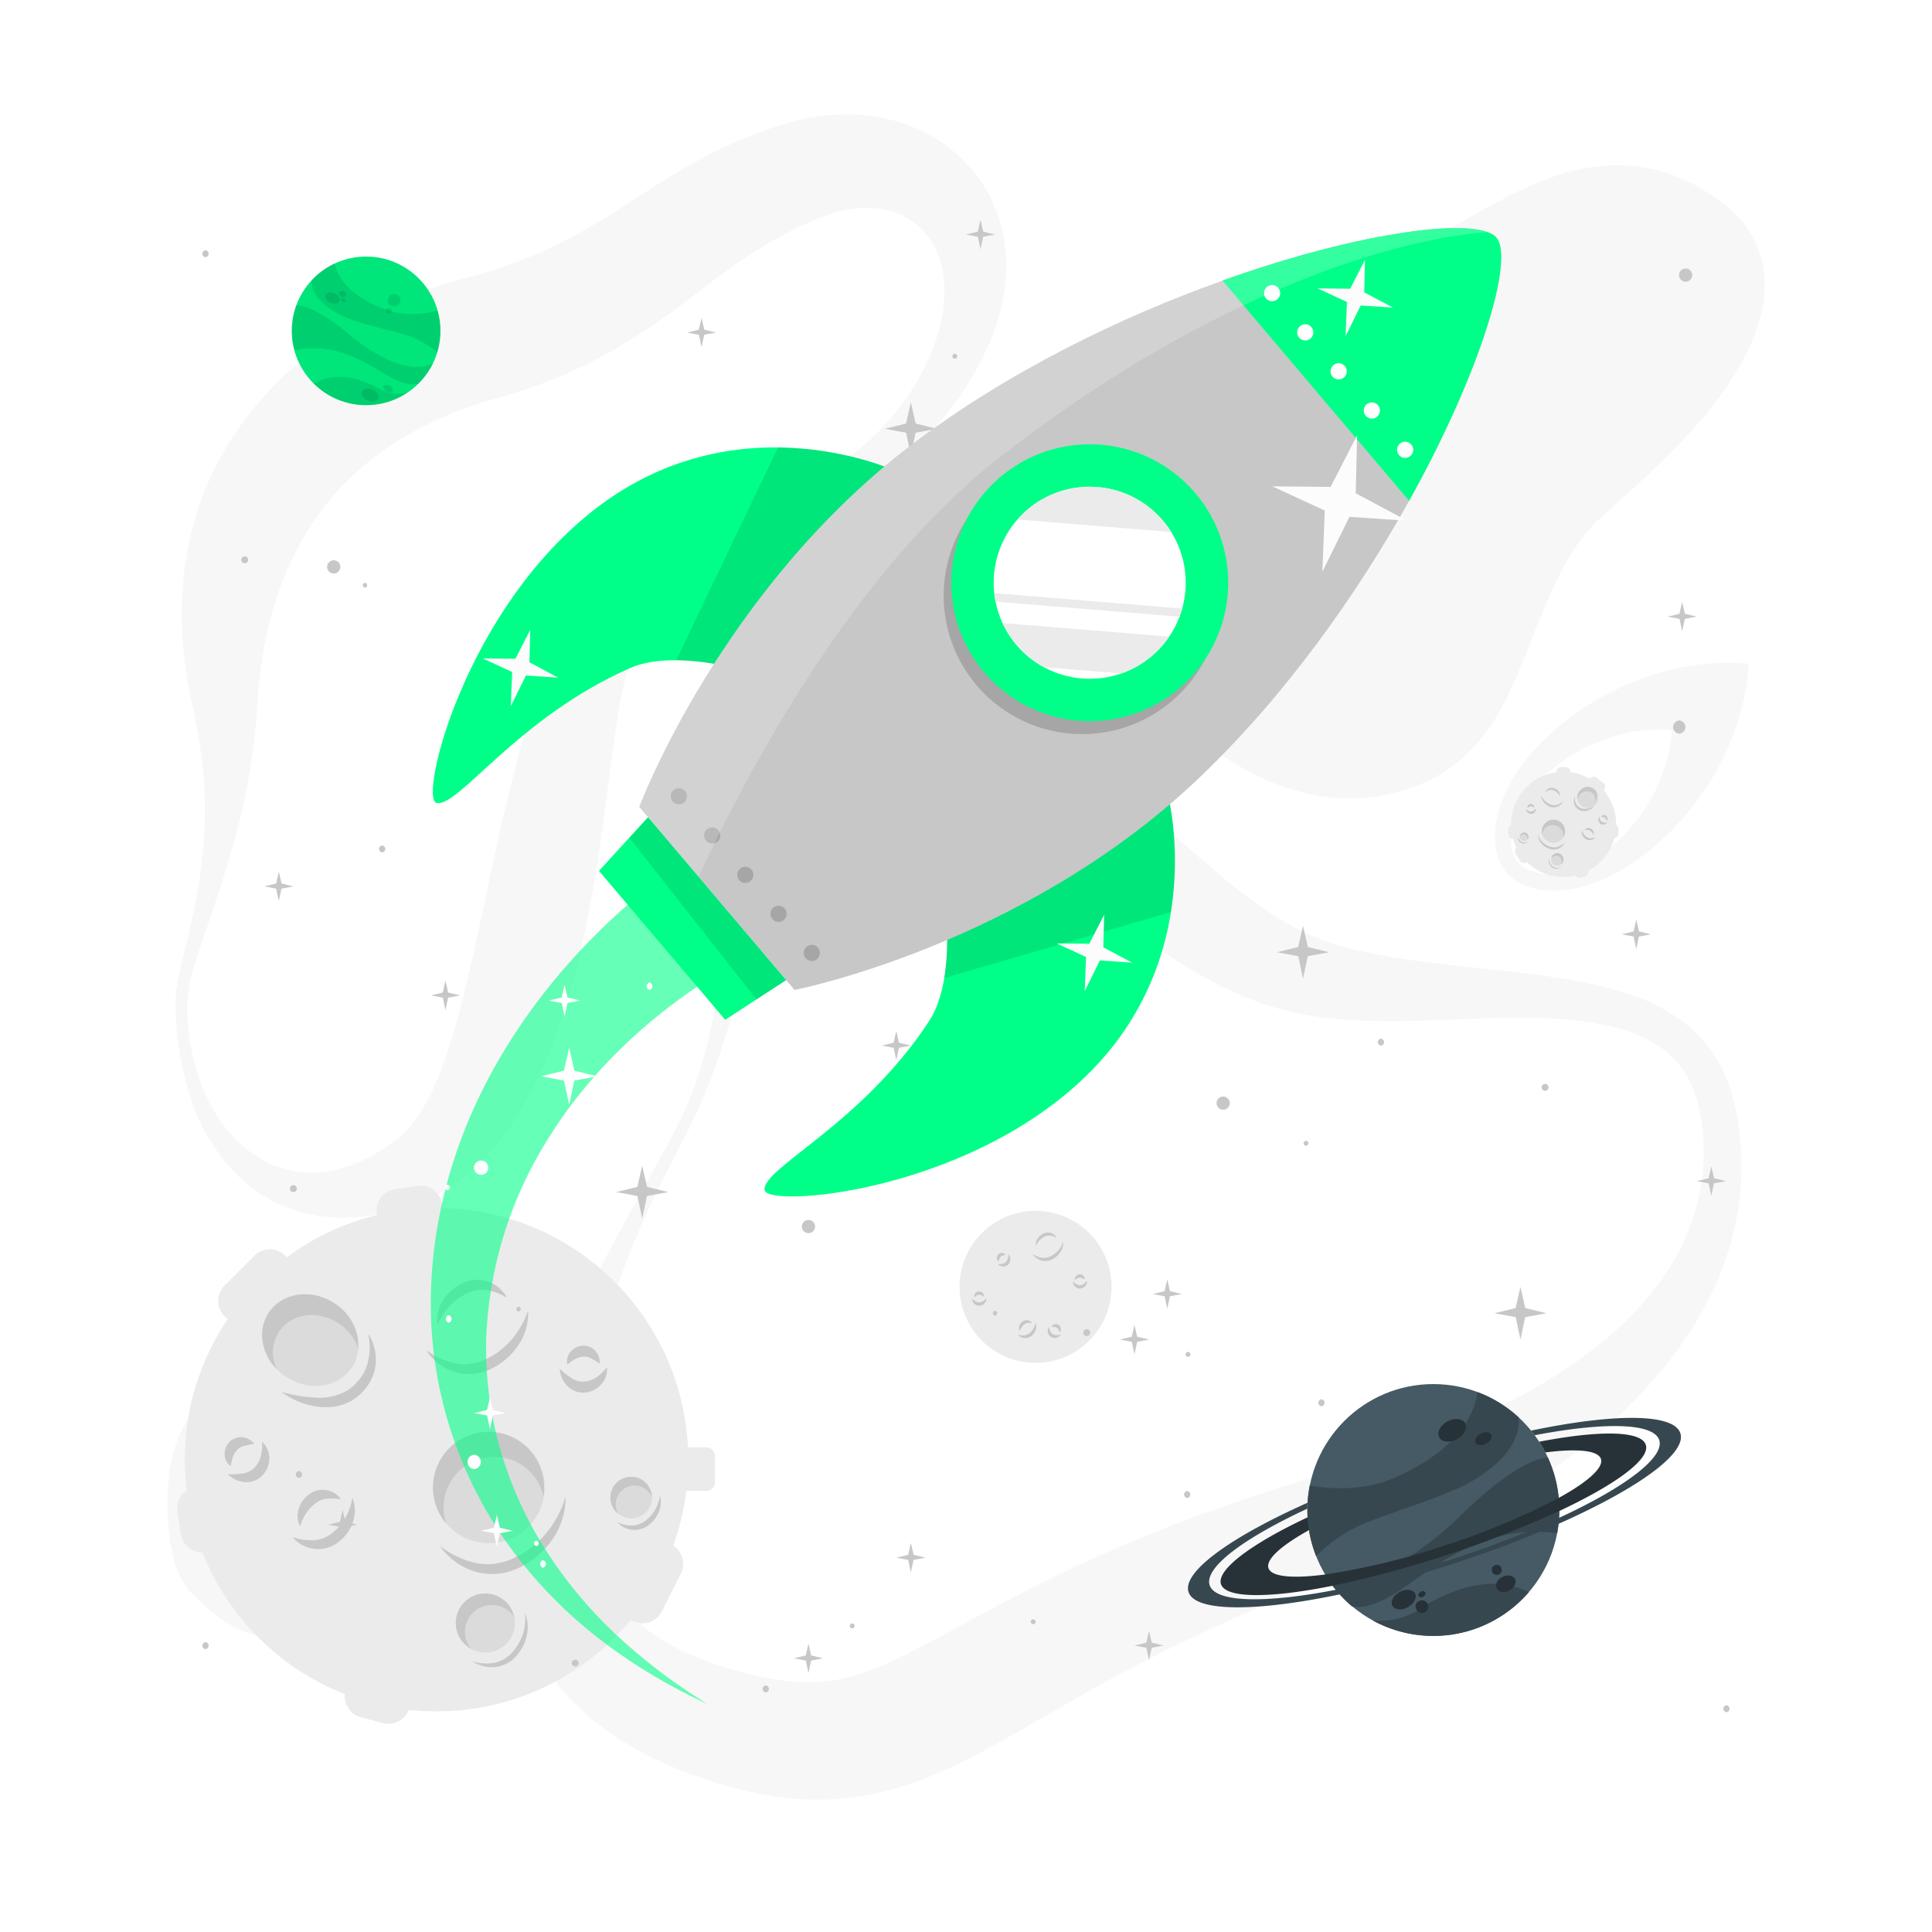 <svg class="animated" id="freepik_stories-outer-space" xmlns="http://www.w3.org/2000/svg" viewBox="0 0 500 500" version="1.1" xmlns:xlink="http://www.w3.org/1999/xlink" xmlns:svgjs="http://svgjs.com/svgjs"><style>svg#freepik_stories-outer-space:not(.animated) .animable {opacity: 0;}svg#freepik_stories-outer-space.animated #freepik--background-complete--inject-12 {animation: 6s Infinite  linear floating;animation-delay: 0s;}svg#freepik_stories-outer-space.animated #freepik--Moon--inject-12 {animation: 6s Infinite  linear spin;animation-delay: 0s;}svg#freepik_stories-outer-space.animated #freepik--Stars--inject-12 {animation: 6s Infinite  linear heartbeat;animation-delay: 0s;}svg#freepik_stories-outer-space.animated #freepik--Planets--inject-12 {animation: 6s Infinite  linear spin;animation-delay: 0s;}svg#freepik_stories-outer-space.animated #freepik--Rocket--inject-12 {animation: 1.5s Infinite  linear floating;animation-delay: 0s;}            @keyframes floating {                0% {                    opacity: 1;                    transform: translateY(0px);                }                50% {                    transform: translateY(-10px);                }                100% {                    opacity: 1;                    transform: translateY(0px);                }            }                 @keyframes spin {             from {                 transform: rotate(0);               }               to {                 transform: rotate(360deg);               }         }                 @keyframes heartbeat {                0% {                    transform: scale(1);                }                10% {                    transform: scale(1.1);                }                30% {                    transform: scale(1);                }                40% {                    transform: scale(1);                }                50% {                    transform: scale(1.1);                }                60% {                    transform: scale(1);                }                100% {                    transform: scale(1);                }            }        </style><g id="freepik--background-complete--inject-12" class="animable animator-active" style="transform-origin: 250.02px 247.674px;"><circle cx="268" cy="333.04" r="19.67" style="fill: rgb(235, 235, 235); transform-origin: 268px 333.04px; --darkreader-inline-fill:#dbd8d4;" id="elwru6ne6ctsn" class="animable" data-darkreader-inline-fill=""></circle><path d="M275.16,321.37a4.45,4.45,0,0,1-.73,2.67,5.36,5.36,0,0,1-2.14,1.89,3.87,3.87,0,0,1-2.89.24,4,4,0,0,1-2.2-1.69,5.83,5.83,0,0,0,2.36,1,3.28,3.28,0,0,0,1.21,0,3.55,3.55,0,0,0,1.14-.37c.19-.09.37-.19.55-.29s.36-.23.52-.36a6.15,6.15,0,0,0,.91-.86A6.81,6.81,0,0,0,275.16,321.37Z" style="fill: rgb(199, 199, 199); transform-origin: 271.183px 323.857px; --darkreader-inline-fill:#c5c0b8;" id="el7pt2v2o25u8" class="animable" data-darkreader-inline-fill=""></path><path d="M268.08,322.5a2.86,2.86,0,0,1,.41-1.88,3.63,3.63,0,0,1,1.48-1.35,2.73,2.73,0,0,1,2.06-.15,2.63,2.63,0,0,1,1.47,1.26,4.48,4.48,0,0,0-1.63-.61,2.74,2.74,0,0,0-1.52.27A4.7,4.7,0,0,0,268.08,322.5Z" style="fill: rgb(199, 199, 199); transform-origin: 270.778px 320.743px; --darkreader-inline-fill:#c5c0b8;" id="el1oxpfrgj2nb" class="animable" data-darkreader-inline-fill=""></path><path d="M268,342.28a2.7,2.7,0,0,1,.05,1.88,3.36,3.36,0,0,1-1.14,1.59,2.57,2.57,0,0,1-1.94.52,2.61,2.61,0,0,1-1.65-.9,4.63,4.63,0,0,0,1.68.23,2.56,2.56,0,0,0,1.39-.53,3.93,3.93,0,0,0,1-1.18A4.87,4.87,0,0,0,268,342.28Z" style="fill: rgb(199, 199, 199); transform-origin: 265.757px 344.287px; --darkreader-inline-fill:#c5c0b8;" id="ell2rs1z10pv" class="animable" data-darkreader-inline-fill=""></path><path d="M263.92,344.52a1.72,1.72,0,0,1-.13-1.32,2.2,2.2,0,0,1,.79-1.15,1.8,1.8,0,0,1,1.41-.36,1.7,1.7,0,0,1,1.11.73,3.82,3.82,0,0,0-1.15-.05,1.71,1.71,0,0,0-.85.36A3.39,3.39,0,0,0,263.92,344.52Z" style="fill: rgb(199, 199, 199); transform-origin: 265.407px 343.093px; --darkreader-inline-fill:#c5c0b8;" id="ellwknhcyz4d" class="animable" data-darkreader-inline-fill=""></path><path d="M260.91,324.59a1.76,1.76,0,0,1,.56,1.26,1.94,1.94,0,0,1-.56,1.39,1.69,1.69,0,0,1-1.44.49,2,2,0,0,1-1.24-.59,6.63,6.63,0,0,0,1.23-.08,1.56,1.56,0,0,0,.84-.42,2,2,0,0,0,.5-.86A3.68,3.68,0,0,0,260.91,324.59Z" style="fill: rgb(199, 199, 199); transform-origin: 259.85px 326.168px; --darkreader-inline-fill:#c5c0b8;" id="eljoksgabvs4a" class="animable" data-darkreader-inline-fill=""></path><path d="M258.47,326.5a1.13,1.13,0,0,1-.49-.87,1.34,1.34,0,0,1,.39-1,1.2,1.2,0,0,1,1.07-.34,1.26,1.26,0,0,1,.85.51,5.84,5.84,0,0,0-.83.16,1,1,0,0,0-.48.28,1.41,1.41,0,0,0-.33.5A2.88,2.88,0,0,0,258.47,326.5Z" style="fill: rgb(199, 199, 199); transform-origin: 259.134px 325.385px; --darkreader-inline-fill:#c5c0b8;" id="elrevqpu51o79" class="animable" data-darkreader-inline-fill=""></path><path d="M274.58,345.32a1.74,1.74,0,0,1-1.09.85A1.89,1.89,0,0,1,272,346a1.72,1.72,0,0,1-.84-1.27,2.09,2.09,0,0,1,.28-1.35,5.54,5.54,0,0,0,.38,1.17,1.44,1.44,0,0,0,.61.71,1.92,1.92,0,0,0,.95.28A3.58,3.58,0,0,0,274.58,345.32Z" style="fill: rgb(199, 199, 199); transform-origin: 272.861px 344.816px; --darkreader-inline-fill:#c5c0b8;" id="eljjemjih0h9" class="animable" data-darkreader-inline-fill=""></path><path d="M272.13,343.43a1.12,1.12,0,0,1,.72-.69,1.34,1.34,0,0,1,1.1.12,1.23,1.23,0,0,1,.6,1,1.28,1.28,0,0,1-.29.95,8.39,8.39,0,0,0-.36-.77,1.07,1.07,0,0,0-.39-.4,1.76,1.76,0,0,0-.56-.2A2.94,2.94,0,0,0,272.13,343.43Z" style="fill: rgb(199, 199, 199); transform-origin: 273.343px 343.742px; --darkreader-inline-fill:#c5c0b8;" id="elq4k1tspzmie" class="animable" data-darkreader-inline-fill=""></path><path d="M281.32,331.48a1.82,1.82,0,0,1-.42,1.32,2,2,0,0,1-1.34.67,1.75,1.75,0,0,1-1.41-.59,2.08,2.08,0,0,1-.53-1.27,6.06,6.06,0,0,0,1,.75,1.54,1.54,0,0,0,.91.25,2,2,0,0,0,.94-.31A3.7,3.7,0,0,0,281.32,331.48Z" style="fill: rgb(199, 199, 199); transform-origin: 279.473px 332.476px; --darkreader-inline-fill:#c5c0b8;" id="elz2mirurvakd" class="animable" data-darkreader-inline-fill=""></path><path d="M278.23,331.29a1.1,1.1,0,0,1,.21-1,1.32,1.32,0,0,1,1-.51,1.21,1.21,0,0,1,1,.46,1.25,1.25,0,0,1,.29.94,5.05,5.05,0,0,0-.73-.43,1,1,0,0,0-.54-.11,1.47,1.47,0,0,0-.58.15A3.26,3.26,0,0,0,278.23,331.29Z" style="fill: rgb(199, 199, 199); transform-origin: 279.463px 330.534px; --darkreader-inline-fill:#c5c0b8;" id="elk90zsx65yd" class="animable" data-darkreader-inline-fill=""></path><path d="M255.26,335.94a1.76,1.76,0,0,1-.42,1.31,1.91,1.91,0,0,1-1.34.67,1.72,1.72,0,0,1-1.41-.59,2.09,2.09,0,0,1-.53-1.26,6.54,6.54,0,0,0,1,.75,1.52,1.52,0,0,0,.91.24,2,2,0,0,0,.94-.3A3.7,3.7,0,0,0,255.26,335.94Z" style="fill: rgb(199, 199, 199); transform-origin: 253.414px 336.932px; --darkreader-inline-fill:#c5c0b8;" id="el6vhomuugjca" class="animable" data-darkreader-inline-fill=""></path><path d="M252.17,335.74a1.12,1.12,0,0,1,.21-1,1.36,1.36,0,0,1,1-.51,1.22,1.22,0,0,1,1,.45,1.27,1.27,0,0,1,.29.94,6,6,0,0,0-.73-.42,1,1,0,0,0-.54-.12,1.56,1.56,0,0,0-.57.15A3,3,0,0,0,252.17,335.74Z" style="fill: rgb(199, 199, 199); transform-origin: 253.403px 334.984px; --darkreader-inline-fill:#c5c0b8;" id="elw2ko4lir589" class="animable" data-darkreader-inline-fill=""></path><g id="el36d8bqoijkq"><g style="opacity: 0.4; transform-origin: 250.02px 247.674px;" class="animable"><path d="M48.42,259.92a58.3,58.3,0,0,0,4.27,22.15C55.58,289,60.15,295.14,66.07,299a29.22,29.22,0,0,0,4.56,2.47,26.69,26.69,0,0,0,4.84,1.48,26.07,26.07,0,0,0,9.8.14c6.44-1.11,12.38-4.3,17.64-8.5.32-.27.68-.54,1-.79l.74-.71c.48-.5,1-1,1.42-1.53a27.82,27.82,0,0,0,2.61-3.49,52.05,52.05,0,0,0,4.35-8.39,145.33,145.33,0,0,0,6.37-19.83c3.57-14,6.41-28.83,9.79-43.89q1.26-5.66,2.69-11.36c.92-3.81,1.94-7.63,3-11.48a161.64,161.64,0,0,1,8.28-23.42c.92-2,1.93-4,3.13-6.07.59-1,1.26-2.07,2-3.09s1.46-2,2.25-2.89a49.56,49.56,0,0,1,10.41-9.14c7.34-4.93,14.88-8,22.12-11.12s14.38-6,21.13-9.45a99.42,99.42,0,0,0,18.73-12.21A65.22,65.22,0,0,0,237,99.24c3.68-6.19,6.36-12.94,7.13-19.51A32.17,32.17,0,0,0,244,70.3a21.87,21.87,0,0,0-3-7.86,18.26,18.26,0,0,0-12.08-8.19,25,25,0,0,0-7.65-.3,33.94,33.94,0,0,0-8,2c-.67.25-1.33.53-2,.81l-2.36,1c-1.56.7-3.11,1.43-4.62,2.21-3,1.55-6,3.22-8.91,5.09-5.83,3.69-11.56,8.16-17.94,13a172.32,172.32,0,0,1-21.12,13.91A136.18,136.18,0,0,1,132.25,102c-1,.34-2.06.61-3.09.91l-2.77.79c-1.53.45-3.08.94-4.62,1.47-3.07,1.08-6.11,2.31-9.07,3.68-11.83,5.52-22.17,13.26-29.53,23.32a76.34,76.34,0,0,0-9.37,16.63,78.17,78.17,0,0,0-3.29,9.5,98.71,98.71,0,0,0-2.34,10.18c-.6,3.49-1.07,7.07-1.36,10.71-.15,1.71-.26,3.94-.4,6s-.35,4.11-.59,6.15a173.78,173.78,0,0,1-4.55,23.91c-2,7.77-4.48,15.29-7,22.68-1.27,3.7-2.54,7.37-3.67,11A41.77,41.77,0,0,0,48.42,259.92Zm-3,0a31.83,31.83,0,0,1,.62-6.09c.35-2,.81-3.89,1.26-5.79.9-3.81,1.87-7.57,2.67-11.35s1.51-7.55,2-11.34.81-7.59,1-11.38a112.57,112.57,0,0,0-1.44-22.45c-.28-1.84-.64-3.66-1-5.47s-.79-3.49-1.21-5.64a114.41,114.41,0,0,1-1.87-12.54,92.24,92.24,0,0,1,1.21-26.22,80.71,80.71,0,0,1,9.72-25.61A89.58,89.58,0,0,1,76.15,94.84a101.23,101.23,0,0,1,22.67-15,105.35,105.35,0,0,1,12.44-5.14c2.12-.75,4.28-1.4,6.48-2l5.34-1.43a120.07,120.07,0,0,0,19.11-7,152.54,152.54,0,0,0,18.47-10.45c6.35-4,13.22-8.67,20.84-12.72a123,123,0,0,1,11.77-5.55c2-.83,4-1.58,6.1-2.3l3.08-1c1.17-.35,2.35-.69,3.54-1a53.28,53.28,0,0,1,14.94-1.61,44.9,44.9,0,0,1,15.23,3.18,39.64,39.64,0,0,1,13.23,8.74,37,37,0,0,1,8.48,13.13,39.87,39.87,0,0,1,2.53,14.59,47.75,47.75,0,0,1-2.16,13.67,74.06,74.06,0,0,1-12.05,22.58,91.46,91.46,0,0,1-8.19,9.36,105.33,105.33,0,0,1-9.25,8.1c-12.89,10-27.53,16.64-40.76,24.37-6.6,3.82-12.89,8-17.66,12.82a33,33,0,0,0-5.64,7.6q-.51,1-.93,2c-.27.65-.52,1.31-.77,2-.49,1.44-.94,3-1.35,4.66-.81,3.29-1.44,6.84-2,10.46s-1.06,7.33-1.57,11.07l-1.48,11.34c-.5,3.81-1,7.65-1.6,11.51-2.36,15.4-5.36,31.11-11,46.75a109.05,109.05,0,0,1-11.3,23.13c-1.27,1.86-2.59,3.7-4.06,5.5a51.73,51.73,0,0,1-4.78,5.21,47.17,47.17,0,0,1-5.66,4.67,34.88,34.88,0,0,1-3.18,2l-1.68.9c-.54.28-1,.48-1.53.72A62.24,62.24,0,0,1,99.12,314a47.38,47.38,0,0,1-13.55,1,39.13,39.13,0,0,1-13.08-3.26,36.15,36.15,0,0,1-5.78-3.23,39.19,39.19,0,0,1-5-4.06,50.21,50.21,0,0,1-12.61-21A81.2,81.2,0,0,1,45.42,260Z" style="fill: rgb(235, 235, 235); transform-origin: 152.912px 172.363px; --darkreader-inline-fill:#dbd8d4;" id="elixc3f2sekll" class="animable" data-darkreader-inline-fill=""></path><path d="M174.32,293.37a101.21,101.21,0,0,0,9.15-25c2.09-8.67,3.42-17.52,4.72-26.47.69-4.47,1.31-9,2.13-13.53a122.34,122.34,0,0,1,3.1-13.81,61.27,61.27,0,0,1,5.9-14A38.67,38.67,0,0,1,211.12,188c1.29-.85,2.68-1.56,4-2.32s2.86-1.24,4.32-1.81,3-.9,4.46-1.28,3-.55,4.49-.8a59.67,59.67,0,0,1,17.29.23A69.54,69.54,0,0,1,262,186.72a96.59,96.59,0,0,1,14.09,7.53,201.54,201.54,0,0,1,23.14,17.87l10.24,9c1.67,1.47,3.36,2.87,5,4.28l2.49,2.09,2.49,2a123.35,123.35,0,0,0,10.08,7.27,69.36,69.36,0,0,0,10.36,5.58A70.67,70.67,0,0,0,351.73,246c4.22,1,8.62,1.74,13.13,2.4,9,1.33,18.4,2.17,27.91,3.27l7.15.89c2.41.35,4.8.71,7.22,1.15a97.46,97.46,0,0,1,14.48,3.58,48.73,48.73,0,0,1,13.8,7.05,34.93,34.93,0,0,1,10.12,12,39.32,39.32,0,0,1,2.78,7.12l.9,3.63c.25,1.2.41,2.36.62,3.55a79.25,79.25,0,0,1,.81,14.37,74.88,74.88,0,0,1-2.12,14.34c-.32,1.17-.56,2.37-.94,3.52l-1.12,3.47c-.86,2.27-1.73,4.55-2.76,6.75a98.69,98.69,0,0,1-16.09,24.35,124.79,124.79,0,0,1-10.28,10.42c-3.58,3.33-7.4,6.36-11.28,9.31-2,1.42-3.92,2.91-5.95,4.25l-3,2.06-3.07,2q-6.19,3.88-12.64,7.3c-2.15,1.13-4.32,2.22-6.49,3.32s-4.39,2.08-6.6,3.07-4.43,2-6.68,2.89-4.48,1.84-6.76,2.67l-13,4.86c-2.12.79-4.2,1.64-6.29,2.46l-3.14,1.24-3.11,1.29A437.88,437.88,0,0,0,281.21,438c-7.81,4.41-15.55,9-23.95,13.64-4.19,2.35-8.63,4.63-13.49,6.8a89.56,89.56,0,0,1-16,5.46,70.34,70.34,0,0,1-18,1.81,81.36,81.36,0,0,1-17.07-2.35c-2.72-.59-5.25-1.38-7.82-2.13-1.27-.4-2.49-.84-3.73-1.25s-2.46-.83-3.74-1.36l-3.78-1.52-1.88-.78-1.87-.91a73.77,73.77,0,0,1-7.37-3.94c-1.2-.74-2.4-1.46-3.59-2.23l-3.46-2.55-1.7-1.29c-.57-.44-1.09-.95-1.64-1.43l-3.2-2.92c-1-1-2-2.16-2.94-3.23l-1.44-1.64c-.46-.56-.87-1.16-1.31-1.75-.85-1.18-1.71-2.35-2.53-3.54s-1.45-2.5-2.15-3.76A55.43,55.43,0,0,1,133,411.39l-.41-2c-.11-.67-.18-1.33-.26-2-.16-1.32-.33-2.64-.44-4a77.21,77.21,0,0,1-.05-7.75,87.7,87.7,0,0,1,1.94-14.78,127.26,127.26,0,0,1,3.92-13.82,224.1,224.1,0,0,1,10.87-25.67c1-2.05,2-4.13,3.08-6.15s2-4.08,3.13-6.09,2.14-4,3.22-6l3.23-6Zm2.66,1.36c-4.28,7.92-8.26,16-11.8,24.25l-1.32,3.09-1.24,3.12c-.85,2.07-1.6,4.18-2.36,6.28-1.55,4.19-2.89,8.45-4.13,12.72A145.2,145.2,0,0,0,151.05,370a107.36,107.36,0,0,0-.57,12.73,75.5,75.5,0,0,0,1.25,12.12c.27,2,.88,3.81,1.32,5.67l.91,2.67c.16.44.29.88.45,1.31l.57,1.26a37.66,37.66,0,0,0,5.35,9c.55.66,1.1,1.3,1.61,2l1.8,1.8c.3.3.58.62.89.9l1,.81c.67.53,1.29,1.1,2,1.62l2.15,1.48c.36.25.69.52,1.07.74l1.17.67,2.31,1.35,2.49,1.19a78,78,0,0,0,10.67,4.13c.9.32,1.91.59,2.91.86s2,.57,3,.81c1.95.43,3.91.95,5.79,1.24a53.75,53.75,0,0,0,10.76,1,41.87,41.87,0,0,0,9.78-1.31c6.47-1.65,13.69-5.17,21.52-9.36,3.91-2.07,7.9-4.27,12-6.5s8.29-4.4,12.5-6.58a407.34,407.34,0,0,1,52.91-22.43L322,388l3.41-1.12c2.27-.74,4.54-1.51,6.82-2.21l13.35-4.07c4.25-1.31,8.46-2.7,12.65-4.13l6.23-2.25c2.06-.79,4.12-1.57,6.17-2.38,4.05-1.68,8.14-3.33,12.08-5.21l3-1.38,2.93-1.45c2-.94,3.85-2,5.78-3a133.05,133.05,0,0,0,21.36-14.42,90.55,90.55,0,0,0,9.11-8.83,66.14,66.14,0,0,0,7.51-10,56.49,56.49,0,0,0,8.19-23.31,57.7,57.7,0,0,0-.06-12.53c-.15-1-.25-2.1-.43-3.12l-.62-3a31.43,31.43,0,0,0-2.08-5.54,23.68,23.68,0,0,0-7.48-8.83,35,35,0,0,0-11.2-5.13,74.51,74.51,0,0,0-13-2.2c-4.46-.37-9-.5-13.6-.46-9.18.05-18.54.62-28.19.82-4.84.07-9.76,0-14.82-.3a92.3,92.3,0,0,1-15.59-2.22c-10.91-2.67-20.31-7.56-28.82-13-16.9-10.94-30.21-24-43.73-33.61-6.73-4.79-13.39-8.61-20.25-10.71a42.89,42.89,0,0,0-10.62-1.84,21,21,0,0,0-17.58,7,46.9,46.9,0,0,0-6.93,9.76A113,113,0,0,0,200.12,231c-1.61,4.11-3.14,8.32-4.53,12.58-2.86,8.52-5.37,17.23-8.24,25.84A159.82,159.82,0,0,1,177,294.73Z" style="fill: rgb(235, 235, 235); transform-origin: 291.232px 323.505px; --darkreader-inline-fill:#dbd8d4;" id="elphqgpic5v" class="animable" data-darkreader-inline-fill=""></path><path d="M452.72,89.88a64.88,64.88,0,0,1-4.31,7.79c-.74,1.2-1.52,2.33-2.3,3.47s-1.6,2.21-2.42,3.26c-1.62,2.14-3.32,4.11-5,6.08-6.86,7.75-14.33,14.4-21.65,21l-2.59,2.35-1.14,1L412.2,136c-.75.75-1.41,1.61-2.11,2.43s-1.32,1.76-2,2.68-1.26,1.86-1.84,2.86-1.17,2-1.72,3c-1.07,2-2.16,4.17-3.11,6.35-4,8.74-7,18.13-11.61,27.54a52.37,52.37,0,0,1-9.47,13.6,38.78,38.78,0,0,1-7,5.56,41.88,41.88,0,0,1-4,2.16c-.69.32-1.38.66-2.08.94l-2.12.79a51.81,51.81,0,0,1-8.66,2.18c-1.48.27-3.08.35-4.65.49s-3.1,0-4.67,0-3-.27-4.59-.44a22.54,22.54,0,0,1-2.23-.38l-2.22-.45-1.11-.24-1.07-.31-2.14-.64a36.59,36.59,0,0,1-4.16-1.47,67.81,67.81,0,0,1-14.93-8.28,82.24,82.24,0,0,1-12.23-11.14A80.54,80.54,0,0,1,293,170c-.67-1.18-1.31-2.37-1.94-3.55s-1.16-2.45-1.73-3.67-1.09-2.46-1.57-3.72-1-2.49-1.4-3.79a99.46,99.46,0,0,1-3.92-15.55,98.36,98.36,0,0,1-1.44-15.7,81.48,81.48,0,0,1,1.16-15.35,51.89,51.89,0,0,1,4.72-14.4,34,34,0,0,1,10-11.68,57.4,57.4,0,0,1,13.84-7.29,153.06,153.06,0,0,1,30.35-7.58c5.11-.78,10.19-1.3,15.22-1.62a8.57,8.57,0,0,0,1.45-.19l1.17-.21c.8-.24,1.56-.31,2.35-.59l1.16-.33c.39-.14.78-.3,1.17-.41.78-.21,1.6-.62,2.39-.87a94.23,94.23,0,0,0,10.52-5.07l5.93-3.33,3.17-1.79L389,51.52c2.26-1.24,4.79-2.43,7.39-3.61a72.53,72.53,0,0,1,8.68-3.15A49.61,49.61,0,0,1,415.3,42.9a41.65,41.65,0,0,1,11.31.68l1.42.27,1.38.37c.91.26,1.84.51,2.75.8a45,45,0,0,1,5.11,2.16l2.41,1.25,2.21,1.37a48.3,48.3,0,0,1,4.13,3c.35.26.62.46,1,.79s1,.88,1.51,1.34A23.56,23.56,0,0,1,451.38,58c.21.27.44.55.65.84l.61.93c.39.63.76,1.25,1.13,1.89a29.07,29.07,0,0,1,1.69,4c.2.68.38,1.35.55,2,.09.34.17.69.23,1l.16,1c.09.64.16,1.29.23,1.94s.05,1.21.07,1.82,0,1.21,0,1.79l-.14,1.64c-.06.53-.1,1.11-.19,1.61L456.08,80A45,45,0,0,1,452.72,89.88Z" style="fill: rgb(235, 235, 235); transform-origin: 368.847px 124.71px; --darkreader-inline-fill:#dbd8d4;" id="eljpynit2kzyd" class="animable" data-darkreader-inline-fill=""></path><path d="M122.88,354.35a43.33,43.33,0,0,1,.61,8.66,60.92,60.92,0,0,1-2.7,15.58A100.33,100.33,0,0,1,115.6,393a64,64,0,0,1-8,13.14,60.36,60.36,0,0,1-11.52,11.13,38,38,0,0,1-16.25,6.47,36.63,36.63,0,0,1-9.36.19,29.82,29.82,0,0,1-8.72-2.35,30.42,30.42,0,0,1-6.84-4.24,60.1,60.1,0,0,1-5.29-5,20.8,20.8,0,0,1-2.31-3,23.74,23.74,0,0,1-1.63-3.5,38.9,38.9,0,0,1-1.74-7.69,65.64,65.64,0,0,1-.18-16.4,37.05,37.05,0,0,1,5-14.81A37.5,37.5,0,0,1,58.9,356a64.76,64.76,0,0,1,13.5-7c4.74-1.88,9.33-3.65,13.69-5.71s8.58-4.35,13.89-6a23.81,23.81,0,0,1,4.35-.94,17.43,17.43,0,0,1,5.18.08,13.49,13.49,0,0,1,6.22,3,16.32,16.32,0,0,1,1.26,1.23c.37.42.74.85,1.09,1.3a21,21,0,0,1,1.65,2.62,24.67,24.67,0,0,1,1.2,2.58c.3.8.64,1.68.85,2.45l.35,1.21.29,1.17C122.61,352.84,122.74,353.58,122.88,354.35Z" style="fill: rgb(235, 235, 235); transform-origin: 83.421px 380.169px; --darkreader-inline-fill:#dbd8d4;" id="el2veddkbb5d6" class="animable" data-darkreader-inline-fill=""></path></g></g><g id="el1obuaspmmvq"><g style="opacity: 0.4; transform-origin: 419.695px 200.995px;" class="animable"><path d="M405.35,186.48c23.51-18.26,47.16-14.71,47.16-14.71s.11,23.92-21.35,44.55c-18.11,17.41-35.3,16.42-41.23,9.58S385.51,201.88,405.35,186.48Z" style="fill: rgb(235, 235, 235); transform-origin: 419.695px 200.995px; --darkreader-inline-fill:#dbd8d4;" id="elevjbp9iiel8" class="animable" data-darkreader-inline-fill=""></path><path d="M402.74,198.29c14.9-11.58,29.89-9.32,29.89-9.32s.07,15.15-13.53,28.24c-11.48,11-22.39,10.41-26.14,6.07S390.16,208.05,402.74,198.29Z" style="fill: rgb(255, 255, 255); transform-origin: 411.83px 207.489px; --darkreader-inline-fill:#e8e6e3;" id="elnm80jrogov" class="animable" data-darkreader-inline-fill=""></path></g></g><path d="M413.53,204.54l-1.78-1.42a1.18,1.18,0,0,1-.19-1.66h0a1.18,1.18,0,0,1,1.66-.18L415,202.7a1.17,1.17,0,0,1,.18,1.65h0A1.17,1.17,0,0,1,413.53,204.54Z" style="fill: rgb(235, 235, 235); transform-origin: 413.372px 202.908px; --darkreader-inline-fill:#dbd8d4;" id="elqinebtrcr2r" class="animable" data-darkreader-inline-fill=""></path><path d="M393.46,222.85l-1.24-1.91a1.18,1.18,0,0,1,.34-1.63h0a1.18,1.18,0,0,1,1.64.34l1.24,1.91a1.18,1.18,0,0,1-.35,1.63h0A1.18,1.18,0,0,1,393.46,222.85Z" style="fill: rgb(235, 235, 235); transform-origin: 393.829px 221.248px; --darkreader-inline-fill:#dbd8d4;" id="elv0ngzxloeih" class="animable" data-darkreader-inline-fill=""></path><path d="M405.18,200.91l-1.23,0a1.18,1.18,0,0,1-1.14-1.22h0a1.18,1.18,0,0,1,1.22-1.14l1.22,0a1.17,1.17,0,0,1,1.14,1.21h0A1.18,1.18,0,0,1,405.18,200.91Z" style="fill: rgb(235, 235, 235); transform-origin: 404.6px 199.73px; --darkreader-inline-fill:#dbd8d4;" id="eldw3m0gv48oj" class="animable" data-darkreader-inline-fill=""></path><path d="M416.5,215.7l0-1.22a1.17,1.17,0,0,1,1.21-1.14h0a1.18,1.18,0,0,1,1.15,1.21l0,1.23a1.17,1.17,0,0,1-1.21,1.14h0A1.18,1.18,0,0,1,416.5,215.7Z" style="fill: rgb(235, 235, 235); transform-origin: 417.68px 215.13px; --darkreader-inline-fill:#dbd8d4;" id="elgcsalpj8awa" class="animable" data-darkreader-inline-fill=""></path><path d="M390.43,216.06l-.14-1.21a1.19,1.19,0,0,1,1-1.31h0a1.19,1.19,0,0,1,1.31,1.05l.13,1.21a1.17,1.17,0,0,1-1,1.3h0A1.17,1.17,0,0,1,390.43,216.06Z" style="fill: rgb(235, 235, 235); transform-origin: 391.51px 215.321px; --darkreader-inline-fill:#dbd8d4;" id="el6lej2ago9zw" class="animable" data-darkreader-inline-fill=""></path><path d="M410.28,226.72l-1.14.45a1.18,1.18,0,0,1-1.53-.67h0a1.18,1.18,0,0,1,.67-1.53l1.14-.44a1.18,1.18,0,0,1,1.53.66h0A1.17,1.17,0,0,1,410.28,226.72Z" style="fill: rgb(235, 235, 235); transform-origin: 409.282px 225.849px; --darkreader-inline-fill:#dbd8d4;" id="elnmnm7u3teiq" class="animable" data-darkreader-inline-fill=""></path><g id="elyngdj0hcm7e"><circle cx="404.66" cy="213.34" r="13.61" style="fill: rgb(235, 235, 235); transform-origin: 404.66px 213.34px; transform: rotate(-6.37deg); --darkreader-inline-fill:#dbd8d4;" class="animable" data-darkreader-inline-fill=""></circle></g><path d="M398.84,205.86a3,3,0,0,0,.71,1.78,3.69,3.69,0,0,0,1.61,1.14,2.69,2.69,0,0,0,2-.06,2.79,2.79,0,0,0,1.38-1.33,4.05,4.05,0,0,1-1.54.9,2.38,2.38,0,0,1-.83.09,2.59,2.59,0,0,1-.82-.16l-.4-.16c-.13-.07-.26-.13-.38-.21a4.3,4.3,0,0,1-.69-.52A4.52,4.52,0,0,1,398.84,205.86Z" style="fill: rgb(199, 199, 199); transform-origin: 401.69px 207.402px; --darkreader-inline-fill:#c5c0b8;" id="elzdnb98f69n" class="animable" data-darkreader-inline-fill=""></path><path d="M403.79,206.1a2,2,0,0,0-.43-1.27,2.46,2.46,0,0,0-1.12-.81,1.83,1.83,0,0,0-2.34,1,3,3,0,0,1,1.08-.54,1.82,1.82,0,0,1,1.06.06A3.22,3.22,0,0,1,403.79,206.1Z" style="fill: rgb(199, 199, 199); transform-origin: 401.845px 205px; --darkreader-inline-fill:#c5c0b8;" id="elp0qwsmj3bxo" class="animable" data-darkreader-inline-fill=""></path><path d="M409.42,214.87a1.84,1.84,0,0,0,.11,1.3,2.18,2.18,0,0,0,.9,1,1.74,1.74,0,0,0,1.37.21,1.81,1.81,0,0,0,1.07-.75,3.39,3.39,0,0,1-1.14.3,1.8,1.8,0,0,1-1-.27,2.66,2.66,0,0,1-.81-.72A3.22,3.22,0,0,1,409.42,214.87Z" style="fill: rgb(199, 199, 199); transform-origin: 411.11px 216.154px; --darkreader-inline-fill:#c5c0b8;" id="elimhomxliwh" class="animable" data-darkreader-inline-fill=""></path><path d="M412.39,216.09a1.15,1.15,0,0,0,0-.91,1.5,1.5,0,0,0-.63-.73,1.26,1.26,0,0,0-1-.14,1.17,1.17,0,0,0-.71.59,2.65,2.65,0,0,1,.79-.13,1.29,1.29,0,0,1,.61.19A2.31,2.31,0,0,1,412.39,216.09Z" style="fill: rgb(199, 199, 199); transform-origin: 411.267px 215.177px; --darkreader-inline-fill:#c5c0b8;" id="el94n6h9x1jjt" class="animable" data-darkreader-inline-fill=""></path><path d="M413.93,211.32a1.22,1.22,0,0,0-.29.91,1.32,1.32,0,0,0,.49.91,1.19,1.19,0,0,0,1,.23,1.4,1.4,0,0,0,.8-.5,5,5,0,0,1-.84,0,1,1,0,0,1-.62-.23,1.33,1.33,0,0,1-.4-.55A2.42,2.42,0,0,1,413.93,211.32Z" style="fill: rgb(199, 199, 199); transform-origin: 414.782px 212.359px; --darkreader-inline-fill:#c5c0b8;" id="elc3rw3k43as" class="animable" data-darkreader-inline-fill=""></path><path d="M415.75,212.44a.73.73,0,0,0,.27-.63.9.9,0,0,0-.35-.68.83.83,0,0,0-.76-.16.86.86,0,0,0-.54.42,4.33,4.33,0,0,1,.58.05.76.76,0,0,1,.35.15,1.09,1.09,0,0,1,.27.32A2.17,2.17,0,0,1,415.75,212.44Z" style="fill: rgb(199, 199, 199); transform-origin: 415.196px 211.689px; --darkreader-inline-fill:#c5c0b8;" id="elvqk6b0uwp2" class="animable" data-darkreader-inline-fill=""></path><path d="M394.94,209.39a1.23,1.23,0,0,0,.39.88,1.32,1.32,0,0,0,1,.35,1.18,1.18,0,0,0,.92-.51,1.44,1.44,0,0,0,.26-.91,4.71,4.71,0,0,1-.6.59,1.15,1.15,0,0,1-.61.24,1.35,1.35,0,0,1-.67-.14A2.65,2.65,0,0,1,394.94,209.39Z" style="fill: rgb(199, 199, 199); transform-origin: 396.226px 209.912px; --darkreader-inline-fill:#c5c0b8;" id="elois7lymtiya" class="animable" data-darkreader-inline-fill=""></path><path d="M397.05,209a.77.77,0,0,0-.22-.65.93.93,0,0,0-.71-.28.87.87,0,0,0-.8,1.06c.18-.14.32-.26.46-.35a.93.93,0,0,1,.37-.12,1,1,0,0,1,.41.07A2,2,0,0,1,397.05,209Z" style="fill: rgb(199, 199, 199); transform-origin: 396.178px 208.599px; --darkreader-inline-fill:#c5c0b8;" id="elz9it1dsjz5f" class="animable" data-darkreader-inline-fill=""></path><path d="M403.56,217.73a3,3,0,1,1,1.06-4.12A3,3,0,0,1,403.56,217.73Z" style="fill: rgb(219, 219, 219); transform-origin: 402.041px 215.143px; --darkreader-inline-fill:#d1cdc7;" id="el2lmxxe7zi0n" class="animable" data-darkreader-inline-fill=""></path><path d="M400.47,213.88a2.73,2.73,0,0,0-1.33,2.08,3,3,0,1,1,5.38.86,2.73,2.73,0,0,0-4-2.94Z" style="fill: rgb(199, 199, 199); transform-origin: 402.028px 214.485px; --darkreader-inline-fill:#c5c0b8;" id="el8yq3axx1vk7" class="animable" data-darkreader-inline-fill=""></path><path d="M398,216.1a3.93,3.93,0,0,0,.91,2.16,4.63,4.63,0,0,0,2,1.37,3.32,3.32,0,0,0,2.44,0A3.57,3.57,0,0,0,405,218a4.61,4.61,0,0,1-1.88,1.16,3.25,3.25,0,0,1-.52.12,2.35,2.35,0,0,1-.53,0,3.09,3.09,0,0,1-1-.2l-.5-.2c-.16-.09-.32-.16-.47-.26a5.11,5.11,0,0,1-.87-.66A5.7,5.7,0,0,1,398,216.1Z" style="fill: rgb(199, 199, 199); transform-origin: 401.5px 217.981px; --darkreader-inline-fill:#c5c0b8;" id="elngplnag0ygf" class="animable" data-darkreader-inline-fill=""></path><path d="M394.81,217.6a1.12,1.12,0,0,1-.75-2.12,1.14,1.14,0,0,1,1.43.69A1.12,1.12,0,0,1,394.81,217.6Z" style="fill: rgb(219, 219, 219); transform-origin: 394.433px 216.543px; --darkreader-inline-fill:#d1cdc7;" id="elrpxdyyldxg" class="animable" data-darkreader-inline-fill=""></path><path d="M394,216a1,1,0,0,0-.63.67,1.11,1.11,0,0,1,.74-1.16,1.14,1.14,0,0,1,1.43.69,1.12,1.12,0,0,1-.27,1.17,1,1,0,0,0,0-.74A1,1,0,0,0,394,216Z" style="fill: rgb(199, 199, 199); transform-origin: 394.484px 216.411px; --darkreader-inline-fill:#c5c0b8;" id="el912osrhm37" class="animable" data-darkreader-inline-fill=""></path><path d="M392.87,216.61a1.4,1.4,0,0,0,.15.87,1.76,1.76,0,0,0,.64.66,1.24,1.24,0,0,0,.92.15,1.27,1.27,0,0,0,.74-.49,2,2,0,0,1-.78.26,1.24,1.24,0,0,1-.73-.18A2,2,0,0,1,392.87,216.61Z" style="fill: rgb(199, 199, 199); transform-origin: 394.087px 217.465px; --darkreader-inline-fill:#c5c0b8;" id="el4h3qt7kta6" class="animable" data-darkreader-inline-fill=""></path><path d="M403.29,224a1.6,1.6,0,1,1,1.31-1.84A1.59,1.59,0,0,1,403.29,224Z" style="fill: rgb(219, 219, 219); transform-origin: 403.022px 222.423px; --darkreader-inline-fill:#d1cdc7;" id="el9ua3a5gyc5m" class="animable" data-darkreader-inline-fill=""></path><path d="M402.49,221.49a1.44,1.44,0,0,0-1.05.78,1.59,1.59,0,0,1,3.16-.13,1.61,1.61,0,0,1-.66,1.58,1.49,1.49,0,0,0,.22-1A1.45,1.45,0,0,0,402.49,221.49Z" style="fill: rgb(199, 199, 199); transform-origin: 403.031px 222.25px; --darkreader-inline-fill:#c5c0b8;" id="eladw75bctmwc" class="animable" data-darkreader-inline-fill=""></path><path d="M400.83,222.11a2.1,2.1,0,0,0,.05,1.24,2.37,2.37,0,0,0,.71,1.05,1.83,1.83,0,0,0,1.21.44,1.9,1.9,0,0,0,1.16-.46,2.47,2.47,0,0,1-1.15.23,1.77,1.77,0,0,1-1-.43,2.71,2.71,0,0,1-.7-.91A2.85,2.85,0,0,1,400.83,222.11Z" style="fill: rgb(199, 199, 199); transform-origin: 402.36px 223.475px; --darkreader-inline-fill:#c5c0b8;" id="ellicgllmhgb" class="animable" data-darkreader-inline-fill=""></path><path d="M408.65,207.86a2.71,2.71,0,1,0,.56-3.55A2.55,2.55,0,0,0,408.65,207.86Z" style="fill: rgb(219, 219, 219); transform-origin: 410.905px 206.401px; --darkreader-inline-fill:#d1cdc7;" id="elliuw36llugb" class="animable" data-darkreader-inline-fill=""></path><path d="M412.37,205.52a2.09,2.09,0,0,1,.34,2,2.47,2.47,0,0,0,.09-3.08,2.56,2.56,0,0,0-3.59-.12,2.73,2.73,0,0,0-1,2.6,2.62,2.62,0,0,1,.91-1.5A2.31,2.31,0,0,1,412.37,205.52Z" style="fill: rgb(199, 199, 199); transform-origin: 410.733px 205.582px; --darkreader-inline-fill:#c5c0b8;" id="elugcx5cuwqsa" class="animable" data-darkreader-inline-fill=""></path><path d="M407.57,206.15a2.63,2.63,0,0,0-.13,2,2.46,2.46,0,0,0,.55.9,2.49,2.49,0,0,0,1.89.85,3.15,3.15,0,0,0,1-.14,4.2,4.2,0,0,0,1.7-1,8.76,8.76,0,0,1-1.8.53,3.16,3.16,0,0,1-1.71-.17,2.81,2.81,0,0,1-.7-.48,2.16,2.16,0,0,1-.52-.68A3.45,3.45,0,0,1,407.57,206.15Z" style="fill: rgb(199, 199, 199); transform-origin: 409.941px 208.025px; --darkreader-inline-fill:#c5c0b8;" id="el8amu7vl8kf8" class="animable" data-darkreader-inline-fill=""></path></g><g id="freepik--Moon--inject-12" class="animable" style="transform-origin: 113.989px 376.492px;"><path d="M66.13,340.67l7.7-7.7a5.64,5.64,0,0,0,0-8h0a5.65,5.65,0,0,0-8,0l-7.7,7.7a5.64,5.64,0,0,0,0,8h0A5.65,5.65,0,0,0,66.13,340.67Z" style="fill: rgb(235, 235, 235); transform-origin: 65.98px 332.82px; --darkreader-inline-fill:#dbd8d4;" id="elmxvngmwrok" class="animable" data-darkreader-inline-fill=""></path><path d="M171.31,417l4.89-9.73a5.65,5.65,0,0,0-2.51-7.58h0a5.64,5.64,0,0,0-7.58,2.51l-4.89,9.73a5.64,5.64,0,0,0,2.51,7.58h0A5.64,5.64,0,0,0,171.31,417Z" style="fill: rgb(235, 235, 235); transform-origin: 168.708px 409.6px; --darkreader-inline-fill:#dbd8d4;" id="elxgmmxifljhg" class="animable" data-darkreader-inline-fill=""></path><path d="M103.89,318.93l5.79-.83a5.65,5.65,0,0,0,4.79-6.39h0a5.64,5.64,0,0,0-6.39-4.79l-5.79.83a5.64,5.64,0,0,0-4.79,6.39h0A5.65,5.65,0,0,0,103.89,318.93Z" style="fill: rgb(235, 235, 235); transform-origin: 105.984px 312.924px; --darkreader-inline-fill:#dbd8d4;" id="elf9135ri9xct" class="animable" data-darkreader-inline-fill=""></path><path d="M57.93,395.34l-.83-5.79a5.64,5.64,0,0,0-6.39-4.79h0a5.63,5.63,0,0,0-4.78,6.38l.82,5.8a5.66,5.66,0,0,0,6.39,4.79h0A5.65,5.65,0,0,0,57.93,395.34Z" style="fill: rgb(235, 235, 235); transform-origin: 51.929px 393.244px; --darkreader-inline-fill:#dbd8d4;" id="el0r9k5pm0a9sp" class="animable" data-darkreader-inline-fill=""></path><g id="el3q2gntnnhxn"><rect x="167.89" y="374.56" width="17.14" height="11.29" rx="2.16" style="fill: rgb(235, 235, 235); transform-origin: 176.46px 380.205px; transform: rotate(90deg); --darkreader-inline-fill:#dbd8d4;" class="animable" data-darkreader-inline-fill=""></rect></g><path d="M93.41,444.42l5.65,1.51a5.64,5.64,0,0,0,6.91-4h0a5.65,5.65,0,0,0-4-6.92l-5.65-1.51a5.65,5.65,0,0,0-6.92,4h0A5.67,5.67,0,0,0,93.41,444.42Z" style="fill: rgb(235, 235, 235); transform-origin: 97.688px 439.715px; --darkreader-inline-fill:#dbd8d4;" id="ela5f6m5pmm78" class="animable" data-darkreader-inline-fill=""></path><circle cx="112.97" cy="377.76" r="65.14" style="fill: rgb(235, 235, 235); transform-origin: 112.97px 377.76px; --darkreader-inline-fill:#dbd8d4;" id="eltfqhjqh0djn" class="animable" data-darkreader-inline-fill=""></circle><path d="M136.67,339.12a14.63,14.63,0,0,1-2.41,8.84,17.63,17.63,0,0,1-7.08,6.26,12.92,12.92,0,0,1-9.57.81,13.44,13.44,0,0,1-7.28-5.6,19.45,19.45,0,0,0,7.81,3.45,11.43,11.43,0,0,0,4,0,12.63,12.63,0,0,0,3.79-1.22c.61-.3,1.23-.63,1.83-1s1.16-.75,1.69-1.19a18.9,18.9,0,0,0,3-2.84A22.3,22.3,0,0,0,136.67,339.12Z" style="fill: rgb(199, 199, 199); transform-origin: 123.51px 347.357px; --darkreader-inline-fill:#c5c0b8;" id="eln68xoxhjeqc" class="animable" data-darkreader-inline-fill=""></path><path d="M113.25,342.87a9.37,9.37,0,0,1,1.36-6.23,11.73,11.73,0,0,1,4.9-4.46,8.88,8.88,0,0,1,6.8-.49,8.65,8.65,0,0,1,4.87,4.16,14.58,14.58,0,0,0-5.4-2,8.77,8.77,0,0,0-5,.89A15.45,15.45,0,0,0,113.25,342.87Z" style="fill: rgb(199, 199, 199); transform-origin: 122.174px 337.052px; --darkreader-inline-fill:#c5c0b8;" id="elo2pd9e02mv" class="animable" data-darkreader-inline-fill=""></path><path d="M91.19,387.61a8.84,8.84,0,0,1,.16,6.21,10.81,10.81,0,0,1-3.76,5.27,8.54,8.54,0,0,1-6.41,1.73,8.72,8.72,0,0,1-5.46-3,15.72,15.72,0,0,0,5.56.78,8.4,8.4,0,0,0,4.58-1.77,13.31,13.31,0,0,0,3.46-3.89A16.18,16.18,0,0,0,91.19,387.61Z" style="fill: rgb(199, 199, 199); transform-origin: 83.778px 394.254px; --darkreader-inline-fill:#c5c0b8;" id="ela74zb8vuirj" class="animable" data-darkreader-inline-fill=""></path><path d="M77.7,395a5.66,5.66,0,0,1-.44-4.36,7.25,7.25,0,0,1,2.62-3.81,5.88,5.88,0,0,1,4.65-1.18,5.6,5.6,0,0,1,3.7,2.4,12.86,12.86,0,0,0-3.8-.17,6,6,0,0,0-2.83,1.21A11.06,11.06,0,0,0,77.7,395Z" style="fill: rgb(199, 199, 199); transform-origin: 82.621px 390.282px; --darkreader-inline-fill:#c5c0b8;" id="elbse7huasqdc" class="animable" data-darkreader-inline-fill=""></path><path d="M67.83,373.11a5.87,5.87,0,0,1,1.86,4.19,6.37,6.37,0,0,1-1.85,4.6,5.69,5.69,0,0,1-4.77,1.63,6.76,6.76,0,0,1-4.09-2A21.16,21.16,0,0,0,63,381.3a5,5,0,0,0,2.79-1.4,6.61,6.61,0,0,0,1.65-2.83A12,12,0,0,0,67.83,373.11Z" style="fill: rgb(199, 199, 199); transform-origin: 64.335px 378.344px; --darkreader-inline-fill:#c5c0b8;" id="elqe599uexv28" class="animable" data-darkreader-inline-fill=""></path><path d="M59.76,379.44a3.72,3.72,0,0,1-1.62-2.88,4.43,4.43,0,0,1,1.29-3.42A4.06,4.06,0,0,1,63,372a4.23,4.23,0,0,1,2.79,1.69,21.93,21.93,0,0,0-2.74.55,3.39,3.39,0,0,0-1.59.91,5.1,5.1,0,0,0-1.09,1.65A9.55,9.55,0,0,0,59.76,379.44Z" style="fill: rgb(199, 199, 199); transform-origin: 61.96px 375.691px; --darkreader-inline-fill:#c5c0b8;" id="el7xizq5c2vpf" class="animable" data-darkreader-inline-fill=""></path><path d="M157.09,353.82a5.79,5.79,0,0,1-1.4,4.36,6.39,6.39,0,0,1-4.43,2.22,5.7,5.7,0,0,1-4.65-1.95,6.8,6.8,0,0,1-1.76-4.19,21.36,21.36,0,0,0,3.21,2.49,5.11,5.11,0,0,0,3,.81,6.66,6.66,0,0,0,3.11-1A12.34,12.34,0,0,0,157.09,353.82Z" style="fill: rgb(199, 199, 199); transform-origin: 150.983px 357.115px; --darkreader-inline-fill:#c5c0b8;" id="eluitn1vn7u1" class="animable" data-darkreader-inline-fill=""></path><path d="M146.85,353.19a3.72,3.72,0,0,1,.71-3.23,4.45,4.45,0,0,1,3.23-1.7,4,4,0,0,1,3.42,1.51,4.21,4.21,0,0,1,1,3.12,20,20,0,0,0-2.42-1.42,3.33,3.33,0,0,0-1.79-.37,5.07,5.07,0,0,0-1.91.5A9.7,9.7,0,0,0,146.85,353.19Z" style="fill: rgb(199, 199, 199); transform-origin: 150.983px 350.72px; --darkreader-inline-fill:#c5c0b8;" id="elzyx71qnkh7s" class="animable" data-darkreader-inline-fill=""></path><path d="M120.57,398.08a14.43,14.43,0,1,0-7.24-19A14.39,14.39,0,0,0,120.57,398.08Z" style="fill: rgb(219, 219, 219); transform-origin: 126.513px 384.934px; --darkreader-inline-fill:#d1cdc7;" id="el6u3cxt04zxv" class="animable" data-darkreader-inline-fill=""></path><path d="M133.19,378.11a13,13,0,0,1,7.42,9.19,14.37,14.37,0,1,0-25.11,7,13.09,13.09,0,0,1,17.69-16.16Z" style="fill: rgb(199, 199, 199); transform-origin: 126.43px 382.45px; --darkreader-inline-fill:#c5c0b8;" id="el2klmbv70zl1" class="animable" data-darkreader-inline-fill=""></path><path d="M146.35,387.32a18.58,18.58,0,0,1-3.18,10.76,22,22,0,0,1-8.68,7.57,15.84,15.84,0,0,1-11.6,1.06,17.05,17.05,0,0,1-9.06-6.66,22.92,22.92,0,0,0,9.59,4.5,21.72,21.72,0,0,0,2.53.27,13.9,13.9,0,0,0,2.5-.2,16,16,0,0,0,4.79-1.52c.77-.39,1.54-.8,2.28-1.24s1.46-.93,2.12-1.49a22.73,22.73,0,0,0,3.74-3.6A26.25,26.25,0,0,0,146.35,387.32Z" style="fill: rgb(199, 199, 199); transform-origin: 130.092px 397.335px; --darkreader-inline-fill:#c5c0b8;" id="elbjjbw1rqqs7" class="animable" data-darkreader-inline-fill=""></path><path d="M162.12,392.8a5.39,5.39,0,1,0-4-6.46A5.38,5.38,0,0,0,162.12,392.8Z" style="fill: rgb(219, 219, 219); transform-origin: 163.37px 387.557px; --darkreader-inline-fill:#d1cdc7;" id="elpkno55e66h" class="animable" data-darkreader-inline-fill=""></path><path d="M165.32,384.58a4.87,4.87,0,0,1,3.37,2.84,5.36,5.36,0,1,0-8.7,4.34,4.81,4.81,0,0,1-.51-3.51A4.88,4.88,0,0,1,165.32,384.58Z" style="fill: rgb(199, 199, 199); transform-origin: 163.331px 386.985px; --darkreader-inline-fill:#c5c0b8;" id="elqsw22sltruc" class="animable" data-darkreader-inline-fill=""></path><path d="M170.79,387a6.63,6.63,0,0,1-.27,4.23,8,8,0,0,1-2.66,3.47,6,6,0,0,1-4.28,1.21,6.1,6.1,0,0,1-3.79-1.93,9.1,9.1,0,0,0,3.84.82,5.82,5.82,0,0,0,3.38-1.23A9.77,9.77,0,0,0,170.79,387Z" style="fill: rgb(199, 199, 199); transform-origin: 165.403px 391.471px; --darkreader-inline-fill:#c5c0b8;" id="el66jwc50c65x" class="animable" data-darkreader-inline-fill=""></path><path d="M125.17,427.66a7.65,7.65,0,1,0-7.19-8.05A7.63,7.63,0,0,0,125.17,427.66Z" style="fill: rgb(219, 219, 219); transform-origin: 125.618px 420.023px; --darkreader-inline-fill:#d1cdc7;" id="eldju8a3u3cvu" class="animable" data-darkreader-inline-fill=""></path><path d="M127.63,415.38a6.88,6.88,0,0,1,5.42,3.14,7.62,7.62,0,1,0-11.11,8.21,6.83,6.83,0,0,1-1.58-4.79A6.92,6.92,0,0,1,127.63,415.38Z" style="fill: rgb(199, 199, 199); transform-origin: 125.506px 419.574px; --darkreader-inline-fill:#c5c0b8;" id="elb02b54si1b8" class="animable" data-darkreader-inline-fill=""></path><path d="M135.89,417.44a10,10,0,0,1,.43,5.92,11.67,11.67,0,0,1-2.85,5.38,8.47,8.47,0,0,1-5.52,2.72,9.15,9.15,0,0,1-5.74-1.55,12,12,0,0,0,5.6.45,8.34,8.34,0,0,0,4.62-2.59,13,13,0,0,0,2.83-4.7A13.75,13.75,0,0,0,135.89,417.44Z" style="fill: rgb(199, 199, 199); transform-origin: 129.395px 424.46px; --darkreader-inline-fill:#c5c0b8;" id="elr42gbzkqqvh" class="animable" data-darkreader-inline-fill=""></path><path d="M91.09,353.87c-3.45,5.27-11.07,6.39-17,2.5s-8-11.32-4.54-16.59,11.06-6.39,17-2.5S94.53,348.6,91.09,353.87Z" style="fill: rgb(219, 219, 219); transform-origin: 80.317px 346.825px; --darkreader-inline-fill:#d1cdc7;" id="eltbnr5tnsvoi" class="animable" data-darkreader-inline-fill=""></path><path d="M72.15,344.72a10,10,0,0,0-.56,9.61c-4-4.1-5-10.09-2.06-14.56,3.44-5.26,11.06-6.38,17-2.49a13.05,13.05,0,0,1,6.18,11.79,12.43,12.43,0,0,0-5.13-6.63C82.2,338.92,75.28,339.93,72.15,344.72Z" style="fill: rgb(199, 199, 199); transform-origin: 80.28px 344.646px; --darkreader-inline-fill:#c5c0b8;" id="el8g6enroq40s" class="animable" data-darkreader-inline-fill=""></path><path d="M95.29,345.17A12.24,12.24,0,0,1,97,354.46,11.62,11.62,0,0,1,94.85,359a14.39,14.39,0,0,1-3.73,3.43,13.85,13.85,0,0,1-4.81,1.63,16.11,16.11,0,0,1-4.91-.14,20.13,20.13,0,0,1-8.63-3.74,40.15,40.15,0,0,0,8.87,1.53,14.56,14.56,0,0,0,8-1.72,12.35,12.35,0,0,0,3.08-2.66,11.18,11.18,0,0,0,2.11-3.51A16.09,16.09,0,0,0,95.29,345.17Z" style="fill: rgb(199, 199, 199); transform-origin: 85.025px 354.677px; --darkreader-inline-fill:#c5c0b8;" id="el4wqr40v9ru" class="animable" data-darkreader-inline-fill=""></path></g><g id="freepik--Stars--inject-12" class="animable" style="transform-origin: 250px 250px;"><polygon points="386.75 339.87 392.26 340.88 393.49 346.69 394.72 340.88 400.23 339.86 394.74 338.52 393.49 333.04 392.23 338.52 386.75 339.87" style="fill: rgb(199, 199, 199); transform-origin: 393.49px 339.865px; --darkreader-inline-fill:#c5c0b8;" id="eleub7b7aecp" class="animable" data-darkreader-inline-fill=""></polygon><polygon points="159.46 308.51 164.97 309.53 166.2 315.34 167.43 309.53 172.94 308.51 167.46 307.17 166.2 301.69 164.95 307.17 159.46 308.51" style="fill: rgb(199, 199, 199); transform-origin: 166.2px 308.515px; --darkreader-inline-fill:#c5c0b8;" id="el9f5acj6dvdr" class="animable" data-darkreader-inline-fill=""></polygon><polygon points="330.48 246.44 335.99 247.46 337.22 253.26 338.45 247.46 343.96 246.44 338.48 245.09 337.22 239.61 335.97 245.09 330.48 246.44" style="fill: rgb(199, 199, 199); transform-origin: 337.22px 246.435px; --darkreader-inline-fill:#c5c0b8;" id="el7m0urrhlu5f" class="animable" data-darkreader-inline-fill=""></polygon><polygon points="439.11 305.68 442.19 306.25 442.88 309.5 443.57 306.25 446.64 305.68 443.58 304.93 442.88 301.87 442.18 304.93 439.11 305.68" style="fill: rgb(199, 199, 199); transform-origin: 442.875px 305.685px; --darkreader-inline-fill:#c5c0b8;" id="el72t5pum6twp" class="animable" data-darkreader-inline-fill=""></polygon><polygon points="205.47 429.18 208.54 429.75 209.23 433 209.92 429.75 213 429.18 209.93 428.43 209.23 425.37 208.53 428.43 205.47 429.18" style="fill: rgb(199, 199, 199); transform-origin: 209.235px 429.185px; --darkreader-inline-fill:#c5c0b8;" id="elvzinl55ziw" class="animable" data-darkreader-inline-fill=""></polygon><polygon points="431.58 159.59 434.66 160.16 435.35 163.4 436.03 160.16 439.11 159.58 436.05 158.84 435.35 155.77 434.64 158.84 431.58 159.59" style="fill: rgb(199, 199, 199); transform-origin: 435.345px 159.585px; --darkreader-inline-fill:#c5c0b8;" id="el6gswai8wqdu" class="animable" data-darkreader-inline-fill=""></polygon><polygon points="68.39 229.4 71.47 229.97 72.16 233.21 72.84 229.97 75.92 229.4 72.86 228.65 72.16 225.58 71.46 228.65 68.39 229.4" style="fill: rgb(199, 199, 199); transform-origin: 72.155px 229.395px; --darkreader-inline-fill:#c5c0b8;" id="elna7rbry12zg" class="animable" data-darkreader-inline-fill=""></polygon><polygon points="84.91 394.59 87.99 395.16 88.68 398.4 89.36 395.16 92.44 394.59 89.38 393.84 88.68 390.77 87.97 393.84 84.91 394.59" style="fill: rgb(199, 199, 199); transform-origin: 88.675px 394.585px; --darkreader-inline-fill:#c5c0b8;" id="el77qmm53nf3k" class="animable" data-darkreader-inline-fill=""></polygon><polygon points="419.7 241.8 422.78 242.37 423.46 245.61 424.15 242.37 427.23 241.8 424.17 241.05 423.46 237.98 422.76 241.05 419.7 241.8" style="fill: rgb(199, 199, 199); transform-origin: 423.465px 241.795px; --darkreader-inline-fill:#c5c0b8;" id="elk45ej4404nb" class="animable" data-darkreader-inline-fill=""></polygon><polygon points="289.83 346.69 292.91 347.26 293.6 350.51 294.29 347.26 297.37 346.69 294.3 345.94 293.6 342.88 292.9 345.94 289.83 346.69" style="fill: rgb(199, 199, 199); transform-origin: 293.6px 346.695px; --darkreader-inline-fill:#c5c0b8;" id="elsxvifdzbx2" class="animable" data-darkreader-inline-fill=""></polygon><polygon points="177.79 86.07 180.87 86.64 181.56 89.88 182.25 86.64 185.32 86.07 182.26 85.32 181.56 82.25 180.86 85.32 177.79 86.07" style="fill: rgb(199, 199, 199); transform-origin: 181.555px 86.065px; --darkreader-inline-fill:#c5c0b8;" id="el111qt4o3bm2" class="animable" data-darkreader-inline-fill=""></polygon><polygon points="298.32 334.9 301.4 335.47 302.09 338.72 302.78 335.47 305.86 334.9 302.79 334.15 302.09 331.08 301.39 334.15 298.32 334.9" style="fill: rgb(199, 199, 199); transform-origin: 302.09px 334.9px; --darkreader-inline-fill:#c5c0b8;" id="elm1cj4k9if5" class="animable" data-darkreader-inline-fill=""></polygon><path d="M198.18,436.2a.9.9,0,0,1,0,1.79A.9.9,0,0,1,198.18,436.2Z" style="fill: rgb(199, 199, 199); transform-origin: 198.18px 437.095px; --darkreader-inline-fill:#c5c0b8;" id="elb1kbapta96g" class="animable" data-darkreader-inline-fill=""></path><path d="M357.39,268.81a.9.9,0,0,1,0,1.79A.9.9,0,0,1,357.39,268.81Z" style="fill: rgb(199, 199, 199); transform-origin: 357.39px 269.705px; --darkreader-inline-fill:#c5c0b8;" id="elelozd3lfkst" class="animable" data-darkreader-inline-fill=""></path><path d="M281.24,344a.89.89,0,0,1,0,1.78A.89.89,0,0,1,281.24,344Z" style="fill: rgb(199, 199, 199); transform-origin: 281.24px 344.89px; --darkreader-inline-fill:#c5c0b8;" id="elaghyezkthpr" class="animable" data-darkreader-inline-fill=""></path><path d="M148.87,429.51a.89.89,0,0,1,0,1.78A.89.89,0,0,1,148.87,429.51Z" style="fill: rgb(199, 199, 199); transform-origin: 148.87px 430.4px; --darkreader-inline-fill:#c5c0b8;" id="el0a5b2imclguj" class="animable" data-darkreader-inline-fill=""></path><path d="M446.81,441.33a.9.9,0,0,1,0,1.79A.9.9,0,0,1,446.81,441.33Z" style="fill: rgb(199, 199, 199); transform-origin: 446.81px 442.225px; --darkreader-inline-fill:#c5c0b8;" id="el72w9on7tpna" class="animable" data-darkreader-inline-fill=""></path><path d="M399.86,280.51a.89.89,0,0,1,0,1.78A.89.89,0,0,1,399.86,280.51Z" style="fill: rgb(199, 199, 199); transform-origin: 399.86px 281.4px; --darkreader-inline-fill:#c5c0b8;" id="elklhbkjpclhs" class="animable" data-darkreader-inline-fill=""></path><path d="M220.54,420.15a.63.63,0,0,1,0,1.26A.63.63,0,0,1,220.54,420.15Z" style="fill: rgb(199, 199, 199); transform-origin: 220.54px 420.78px; --darkreader-inline-fill:#c5c0b8;" id="elip2ih2dgq1d" class="animable" data-darkreader-inline-fill=""></path><path d="M94.46,92.32a.64.64,0,0,1,0,1.27A.64.64,0,0,1,94.46,92.32Z" style="fill: rgb(199, 199, 199); transform-origin: 94.46px 92.955px; --darkreader-inline-fill:#c5c0b8;" id="elc39ca7w76xi" class="animable" data-darkreader-inline-fill=""></path><path d="M338,295.25a.63.63,0,0,1,0,1.26A.63.63,0,0,1,338,295.25Z" style="fill: rgb(199, 199, 199); transform-origin: 338px 295.88px; --darkreader-inline-fill:#c5c0b8;" id="el8ynsmngaxip" class="animable" data-darkreader-inline-fill=""></path><path d="M307.46,349.88a.63.63,0,0,1,0,1.26A.63.63,0,0,1,307.46,349.88Z" style="fill: rgb(199, 199, 199); transform-origin: 307.46px 350.51px; --darkreader-inline-fill:#c5c0b8;" id="elkryrpurqvvs" class="animable" data-darkreader-inline-fill=""></path><path d="M257.51,339.23a.64.64,0,0,1,0,1.27A.64.64,0,0,1,257.51,339.23Z" style="fill: rgb(199, 199, 199); transform-origin: 257.51px 339.865px; --darkreader-inline-fill:#c5c0b8;" id="el5zabsno1qao" class="animable" data-darkreader-inline-fill=""></path><path d="M316.56,283.78a1.71,1.71,0,0,1,0,3.42A1.71,1.71,0,0,1,316.56,283.78Z" style="fill: rgb(199, 199, 199); transform-origin: 316.56px 285.49px; --darkreader-inline-fill:#c5c0b8;" id="elf2875jea0p" class="animable" data-darkreader-inline-fill=""></path><polygon points="228.99 110.97 234.5 111.99 235.73 117.79 236.96 111.99 242.47 110.97 236.98 109.63 235.73 104.14 234.47 109.63 228.99 110.97" style="fill: rgb(199, 199, 199); transform-origin: 235.73px 110.965px; --darkreader-inline-fill:#c5c0b8;" id="eloq7x1nibxub" class="animable" data-darkreader-inline-fill=""></polygon><polygon points="249.98 60.7 253.06 61.27 253.75 64.51 254.44 61.27 257.51 60.7 254.45 59.95 253.75 56.88 253.05 59.95 249.98 60.7" style="fill: rgb(199, 199, 199); transform-origin: 253.745px 60.695px; --darkreader-inline-fill:#c5c0b8;" id="elexepa555xe4" class="animable" data-darkreader-inline-fill=""></polygon><path d="M63.34,144a.89.89,0,0,1,0,1.78A.89.89,0,0,1,63.34,144Z" style="fill: rgb(199, 199, 199); transform-origin: 63.34px 144.89px; --darkreader-inline-fill:#c5c0b8;" id="elskwlzq7cggs" class="animable" data-darkreader-inline-fill=""></path><path d="M77.36,380.7a.9.9,0,0,1,0,1.79A.9.9,0,0,1,77.36,380.7Z" style="fill: rgb(199, 199, 199); transform-origin: 77.36px 381.595px; --darkreader-inline-fill:#c5c0b8;" id="elvo8tz8xjdk" class="animable" data-darkreader-inline-fill=""></path><path d="M53.19,425a.9.9,0,0,1,0,1.79A.9.9,0,0,1,53.19,425Z" style="fill: rgb(199, 199, 199); transform-origin: 53.19px 425.895px; --darkreader-inline-fill:#c5c0b8;" id="elng6gvdbu3c" class="animable" data-darkreader-inline-fill=""></path><path d="M98.9,218.82a.9.9,0,0,1,0,1.79A.9.9,0,0,1,98.9,218.82Z" style="fill: rgb(199, 199, 199); transform-origin: 98.9px 219.715px; --darkreader-inline-fill:#c5c0b8;" id="eledzb68zxb9i" class="animable" data-darkreader-inline-fill=""></path><path d="M53.19,64.77a.9.9,0,0,1,0,1.79A.9.9,0,0,1,53.19,64.77Z" style="fill: rgb(199, 199, 199); transform-origin: 53.19px 65.665px; --darkreader-inline-fill:#c5c0b8;" id="el4xljz8myjy" class="animable" data-darkreader-inline-fill=""></path><path d="M134.21,338.15a.64.64,0,0,1,0,1.27A.64.64,0,0,1,134.21,338.15Z" style="fill: rgb(199, 199, 199); transform-origin: 134.21px 338.785px; --darkreader-inline-fill:#c5c0b8;" id="elr8lkh1mc0m" class="animable" data-darkreader-inline-fill=""></path><path d="M267.39,419.08a.63.63,0,0,1,0,1.26A.63.63,0,0,1,267.39,419.08Z" style="fill: rgb(199, 199, 199); transform-origin: 267.39px 419.71px; --darkreader-inline-fill:#c5c0b8;" id="elixyu4o4i7qp" class="animable" data-darkreader-inline-fill=""></path><path d="M361.15,130.23a.64.64,0,0,1,0,1.27A.64.64,0,0,1,361.15,130.23Z" style="fill: rgb(199, 199, 199); transform-origin: 361.15px 130.865px; --darkreader-inline-fill:#c5c0b8;" id="elduizqolsk18" class="animable" data-darkreader-inline-fill=""></path><path d="M247.1,91.57a.63.63,0,0,1,0,1.26A.63.63,0,0,1,247.1,91.57Z" style="fill: rgb(199, 199, 199); transform-origin: 247.1px 92.2px; --darkreader-inline-fill:#c5c0b8;" id="elcq743xg51l7" class="animable" data-darkreader-inline-fill=""></path><path d="M209.23,315.72a1.71,1.71,0,0,1,0,3.42A1.71,1.71,0,0,1,209.23,315.72Z" style="fill: rgb(199, 199, 199); transform-origin: 209.23px 317.43px; --darkreader-inline-fill:#c5c0b8;" id="ellokt4bu7owj" class="animable" data-darkreader-inline-fill=""></path><path d="M434.59,186.45a1.72,1.72,0,0,1,0,3.43A1.72,1.72,0,0,1,434.59,186.45Z" style="fill: rgb(199, 199, 199); transform-origin: 434.59px 188.165px; --darkreader-inline-fill:#c5c0b8;" id="elxmb6ze2orf" class="animable" data-darkreader-inline-fill=""></path><path d="M84.47,336.44a1.71,1.71,0,0,1,0,3.42A1.71,1.71,0,0,1,84.47,336.44Z" style="fill: rgb(199, 199, 199); transform-origin: 84.47px 338.15px; --darkreader-inline-fill:#c5c0b8;" id="elin78i34fr5e" class="animable" data-darkreader-inline-fill=""></path><polygon points="228.19 270.6 231.27 271.17 231.96 274.41 232.65 271.17 235.73 270.6 232.66 269.85 231.96 266.78 231.26 269.85 228.19 270.6" style="fill: rgb(199, 199, 199); transform-origin: 231.96px 270.595px; --darkreader-inline-fill:#c5c0b8;" id="el4isy8g3eoxr" class="animable" data-darkreader-inline-fill=""></polygon><polygon points="293.6 425.87 296.68 426.44 297.37 429.68 298.05 426.44 301.13 425.86 298.07 425.12 297.37 422.05 296.66 425.12 293.6 425.87" style="fill: rgb(199, 199, 199); transform-origin: 297.365px 425.865px; --darkreader-inline-fill:#c5c0b8;" id="eljh7feqi6ne" class="animable" data-darkreader-inline-fill=""></polygon><path d="M307.24,385.88a.9.9,0,0,1,0,1.79A.9.9,0,0,1,307.24,385.88Z" style="fill: rgb(199, 199, 199); transform-origin: 307.24px 386.775px; --darkreader-inline-fill:#c5c0b8;" id="elqp872lgsdd" class="animable" data-darkreader-inline-fill=""></path><path d="M342,362.14a.9.9,0,0,1,0,1.79A.9.9,0,0,1,342,362.14Z" style="fill: rgb(199, 199, 199); transform-origin: 342px 363.035px; --darkreader-inline-fill:#c5c0b8;" id="elluehn33cmqf" class="animable" data-darkreader-inline-fill=""></path><polygon points="231.96 403.13 235.04 403.7 235.73 406.95 236.42 403.7 239.5 403.13 236.43 402.38 235.73 399.31 235.03 402.38 231.96 403.13" style="fill: rgb(199, 199, 199); transform-origin: 235.73px 403.13px; --darkreader-inline-fill:#c5c0b8;" id="elqpy9fizjy5k" class="animable" data-darkreader-inline-fill=""></polygon><path d="M358.7,115.68a.9.9,0,0,1,0,1.79A.9.9,0,0,1,358.7,115.68Z" style="fill: rgb(199, 199, 199); transform-origin: 358.7px 116.575px; --darkreader-inline-fill:#c5c0b8;" id="el0jdsrh4b3rz7" class="animable" data-darkreader-inline-fill=""></path><path d="M380.17,365a.63.63,0,0,1,0,1.26A.63.63,0,0,1,380.17,365Z" style="fill: rgb(199, 199, 199); transform-origin: 380.17px 365.63px; --darkreader-inline-fill:#c5c0b8;" id="ell1m7ntu0d5i" class="animable" data-darkreader-inline-fill=""></path><polygon points="111.52 257.62 114.6 258.19 115.28 261.43 115.97 258.19 119.05 257.62 115.99 256.87 115.28 253.8 114.58 256.87 111.52 257.62" style="fill: rgb(199, 199, 199); transform-origin: 115.285px 257.615px; --darkreader-inline-fill:#c5c0b8;" id="el5cfy8jmee8g" class="animable" data-darkreader-inline-fill=""></polygon><path d="M75.92,306.73a.89.89,0,0,1,0,1.78A.89.89,0,0,1,75.92,306.73Z" style="fill: rgb(199, 199, 199); transform-origin: 75.92px 307.62px; --darkreader-inline-fill:#c5c0b8;" id="elfthme40a21h" class="animable" data-darkreader-inline-fill=""></path><path d="M199,241a.89.89,0,0,1,0,1.78A.89.89,0,0,1,199,241Z" style="fill: rgb(199, 199, 199); transform-origin: 199px 241.89px; --darkreader-inline-fill:#c5c0b8;" id="elhci7lvdnbqj" class="animable" data-darkreader-inline-fill=""></path><path d="M94.46,150.83a.64.64,0,0,1,0,1.27A.64.64,0,0,1,94.46,150.83Z" style="fill: rgb(199, 199, 199); transform-origin: 94.46px 151.465px; --darkreader-inline-fill:#c5c0b8;" id="ell5wr9fsqfyf" class="animable" data-darkreader-inline-fill=""></path><path d="M86.37,145a1.71,1.71,0,0,1,0,3.42A1.71,1.71,0,0,1,86.37,145Z" style="fill: rgb(199, 199, 199); transform-origin: 86.37px 146.71px; --darkreader-inline-fill:#c5c0b8;" id="elqsg711f6o2k" class="animable" data-darkreader-inline-fill=""></path><path d="M436.24,69.49a1.71,1.71,0,0,1,0,3.42A1.71,1.71,0,0,1,436.24,69.49Z" style="fill: rgb(199, 199, 199); transform-origin: 436.24px 71.2px; --darkreader-inline-fill:#c5c0b8;" id="elc8jsv3fj0yv" class="animable" data-darkreader-inline-fill=""></path></g><g id="freepik--Planets--inject-12" class="animable" style="transform-origin: 252.389px 248.745px;"><g id="elrczqmiq44oi"><circle cx="370.95" cy="390.79" r="32.59" style="fill: rgb(69, 90, 100); transform-origin: 370.95px 390.79px; transform: rotate(-43.34deg); --darkreader-inline-fill:#b3aca2;" class="animable" data-darkreader-inline-fill=""></circle></g><path d="M340.62,402.75a38.32,38.32,0,0,1,9.63-7.14c6.21-3.36,23.47-7.87,31.25-12.62,10.94-6.67,11.86-13,11.54-16.18a32.77,32.77,0,0,0-10.62-6.52c-.55,3.35-2.78,13.84-21.17,22-9.5,4.23-19,2.68-22.28,2.16A32.48,32.48,0,0,0,340.62,402.75Z" style="fill: rgb(55, 71, 79); transform-origin: 365.716px 381.52px; --darkreader-inline-fill:#beb8b0;" id="el829u1a0ttga" class="animable" data-darkreader-inline-fill=""></path><path d="M355.31,419.39A32.65,32.65,0,0,0,395.7,412a26,26,0,0,0-6-1.85c-8.91-1.42-18.19,3.54-21.54,5.79A19.14,19.14,0,0,1,355.31,419.39Z" style="fill: rgb(55, 71, 79); transform-origin: 375.505px 416.635px; --darkreader-inline-fill:#beb8b0;" id="el7ot9saqbr1v" class="animable" data-darkreader-inline-fill=""></path><path d="M342.94,407.47l.47.76.44.67c.34.51.68,1,1,1.49s.67.86,1,1.27l.39.46.45.51c.15.17.3.34.46.5l.56.58.56.56.5.47c.37.34.75.67,1.13,1h0c2.07.45,4.76,0,8.59-1.92,5.72-2.79,11.63-8.87,22.7-13.89A40.73,40.73,0,0,1,403,396.77h0a32.5,32.5,0,0,0-2.42-19.57c-2.08.09-8.69,1.58-22,14.48a85,85,0,0,1-13.55,11c-11.65,7.35-18.84,6-21.89,4.79h0Z" style="fill: rgb(55, 71, 79); transform-origin: 373.248px 396.55px; --darkreader-inline-fill:#beb8b0;" id="elhic22h0d8zo" class="animable" data-darkreader-inline-fill=""></path><path d="M372.49,372c.7,1.27,2.76,1.48,4.61.47s2.77-2.87,2.08-4.14-2.76-1.47-4.61-.46S371.8,370.68,372.49,372Z" style="fill: rgb(38, 50, 56); transform-origin: 375.835px 370.168px; --darkreader-inline-fill:#cac6bf;" id="elv1pewexbj5p" class="animable" data-darkreader-inline-fill=""></path><path d="M381.89,373.43c.39.71,1.61.8,2.72.19s1.68-1.68,1.29-2.39-1.61-.81-2.72-.2S381.5,372.71,381.89,373.43Z" style="fill: rgb(38, 50, 56); transform-origin: 383.895px 372.327px; --darkreader-inline-fill:#cac6bf;" id="ellatobyaq6mc" class="animable" data-darkreader-inline-fill=""></path><path d="M360.35,415.58c.6,1.09,2.39,1.25,4,.36s2.44-2.48,1.85-3.57-2.39-1.24-4-.36S359.76,414.5,360.35,415.58Z" style="fill: rgb(38, 50, 56); transform-origin: 363.275px 413.977px; --darkreader-inline-fill:#cac6bf;" id="elibahgn0962s" class="animable" data-darkreader-inline-fill=""></path><path d="M366.43,416.16a1.63,1.63,0,1,0,.81-1.8A1.43,1.43,0,0,0,366.43,416.16Z" style="fill: rgb(38, 50, 56); transform-origin: 367.998px 415.792px; --darkreader-inline-fill:#cac6bf;" id="elw69v2jklgib" class="animable" data-darkreader-inline-fill=""></path><path d="M367.12,413.06a.9.9,0,0,0,1.22.15c.49-.27.73-.77.54-1.11a.91.91,0,0,0-1.23-.15C367.17,412.22,366.93,412.72,367.12,413.06Z" style="fill: rgb(38, 50, 56); transform-origin: 368px 412.58px; --darkreader-inline-fill:#cac6bf;" id="eln6j60espeh" class="animable" data-darkreader-inline-fill=""></path><path d="M387.37,411.13c.53,1,2,1.18,3.3.47s1.91-2.07,1.38-3-2-1.18-3.3-.47S386.84,410.16,387.37,411.13Z" style="fill: rgb(38, 50, 56); transform-origin: 389.71px 409.875px; --darkreader-inline-fill:#cac6bf;" id="eld2tnfsy08rg" class="animable" data-darkreader-inline-fill=""></path><path d="M386.18,406.78a1.29,1.29,0,1,0,.58-1.62A1.22,1.22,0,0,0,386.18,406.78Z" style="fill: rgb(38, 50, 56); transform-origin: 387.365px 406.294px; --darkreader-inline-fill:#cac6bf;" id="elm026nnir1hl" class="animable" data-darkreader-inline-fill=""></path><path d="M344.89,410.39a281.6,281.6,0,0,0,58.65-19.34c14.6-6.86,23.61-13.43,22.39-17.14s-12.17-3.76-27.6-.79c.42.65.81,1.31,1.19,2,.14.26.27.52.41.77,8.21-1.05,13.65-.57,14.39,1.69s-3.48,6-10.93,10.08A180.49,180.49,0,0,1,374,399.92a180.8,180.8,0,0,1-31,7.55c-8.39,1.11-14,.64-14.72-1.65s3.35-5.85,10.54-9.86a30.54,30.54,0,0,1-.36-3.3C323.88,399.5,314.74,406.3,316,410S328.67,413.66,344.89,410.39Z" style="fill: rgb(38, 50, 56); transform-origin: 370.962px 391.905px; --darkreader-inline-fill:#cac6bf;" id="el1szlcu00ggl" class="animable" data-darkreader-inline-fill=""></path><path d="M346.73,412.62a288.17,288.17,0,0,0,28.83-7.76h0a289.24,289.24,0,0,0,27.78-10.49c20.28-9,33.23-18.17,31.54-23.43s-17.28-5.15-38.64-.7c.31.39.62.79.92,1.2,17.94-3.44,30.8-3.25,32.25,1.26s-9.07,12.34-25.94,20.12a261.41,261.41,0,0,1-28.29,10.9,260.13,260.13,0,0,1-29.47,7.72c-18.15,3.52-31.19,3.35-32.65-1.2s8.8-12.13,25.28-19.8c0-.51,0-1,.06-1.53-19.86,8.85-32.48,17.9-30.81,23.1S325.12,417.16,346.73,412.62Z" style="fill: rgb(55, 71, 79); transform-origin: 371.235px 391.458px; --darkreader-inline-fill:#beb8b0;" id="el47pno8ghtwb" class="animable" data-darkreader-inline-fill=""></path><g id="ellals2mvlqwl"><circle cx="229.75" cy="219.34" r="19.23" style="fill: rgb(235, 235, 235); transform-origin: 229.75px 219.34px; transform: rotate(-18.85deg); --darkreader-inline-fill:#dbd8d4;" class="animable" data-darkreader-inline-fill=""></circle></g><path d="M248.16,224.93a22.62,22.62,0,0,0-6-3.74c-3.81-1.68-14.18-3.52-19-5.95-6.75-3.4-7.59-7.07-7.55-9a19.19,19.19,0,0,1,5.93-4.34c.48,1.94,2.29,8,13.5,12,5.79,2,11.33.68,13.21.22A19.13,19.13,0,0,1,248.16,224.93Z" style="fill: rgb(219, 219, 219); transform-origin: 232.297px 213.415px; --darkreader-inline-fill:#d1cdc7;" id="elueyo043rxxf" class="animable" data-darkreader-inline-fill=""></path><path d="M240.31,235.42A19.24,19.24,0,0,1,216.2,233a15.11,15.11,0,0,1,3.45-1.37c5.17-1.26,10.86,1.21,12.94,2.38A11.3,11.3,0,0,0,240.31,235.42Z" style="fill: rgb(219, 219, 219); transform-origin: 228.255px 234.93px; --darkreader-inline-fill:#d1cdc7;" id="el4wt4byqe3zo" class="animable" data-darkreader-inline-fill=""></path><path d="M247,227.82l-.24.46c-.07.15-.15.28-.23.42q-.26.48-.54.93c-.17.27-.35.53-.53.79l-.21.29L245,231l-.25.32q-.14.18-.3.36t-.3.36l-.28.3c-.2.22-.4.43-.61.64h0c-1.19.37-2.8.21-5.14-.72-3.5-1.37-7.26-4.67-14-7.09a24.05,24.05,0,0,0-12.94-.83h0a19.14,19.14,0,0,1,.5-11.62c1.22-.05,5.18.51,13.6,7.47a50.7,50.7,0,0,0,8.49,5.81c7.21,3.77,11.37,2.65,13.11,1.78H247Z" style="fill: rgb(219, 219, 219); transform-origin: 228.754px 222.941px; --darkreader-inline-fill:#d1cdc7;" id="els24wzr21nld" class="animable" data-darkreader-inline-fill=""></path><path d="M228.74,235.05c.34-.78,1.54-1,2.68-.51s1.78,1.53,1.44,2.31-1.54,1-2.68.52S228.4,235.84,228.74,235.05Z" style="fill: rgb(199, 199, 199); transform-origin: 230.8px 235.951px; --darkreader-inline-fill:#c5c0b8;" id="elqzxzsezc6kn" class="animable" data-darkreader-inline-fill=""></path><path d="M234.18,233.68c.19-.44.9-.55,1.59-.25s1.08.89.89,1.33-.91.56-1.59.26S234,234.13,234.18,233.68Z" style="fill: rgb(199, 199, 199); transform-origin: 235.422px 234.223px; --darkreader-inline-fill:#c5c0b8;" id="eldaewqpm57hk" class="animable" data-darkreader-inline-fill=""></path><path d="M219.27,210.06c.29-.66,1.33-.86,2.33-.42s1.57,1.33,1.27,2-1.33.86-2.33.42S219,210.73,219.27,210.06Z" style="fill: rgb(199, 199, 199); transform-origin: 221.075px 210.851px; --darkreader-inline-fill:#c5c0b8;" id="elkho1rawp0j" class="animable" data-darkreader-inline-fill=""></path><path d="M222.81,209.4a.83.83,0,0,1,1.13-.27.84.84,0,0,1,.57,1,1,1,0,0,1-1.7-.74Z" style="fill: rgb(199, 199, 199); transform-origin: 223.672px 209.714px; --darkreader-inline-fill:#c5c0b8;" id="el401rbpnxfqd" class="animable" data-darkreader-inline-fill=""></path><path d="M223.38,211.18a.53.53,0,0,1,.71-.15c.3.13.46.41.37.62a.52.52,0,0,1-.71.16A.53.53,0,0,1,223.38,211.18Z" style="fill: rgb(199, 199, 199); transform-origin: 223.926px 211.42px; --darkreader-inline-fill:#c5c0b8;" id="elixfoa5x00o9" class="animable" data-darkreader-inline-fill=""></path><path d="M235.38,211.23a1.64,1.64,0,1,1,1,1.71A1.42,1.42,0,0,1,235.38,211.23Z" style="fill: rgb(199, 199, 199); transform-origin: 236.993px 211.425px; --darkreader-inline-fill:#c5c0b8;" id="elkbwj1vz6zds" class="animable" data-darkreader-inline-fill=""></path><path d="M234.92,213.85a.76.76,0,0,1,1.39.61.76.76,0,0,1-1.39-.61Z" style="fill: rgb(199, 199, 199); transform-origin: 235.615px 214.155px; --darkreader-inline-fill:#c5c0b8;" id="el5qvvgjam0ta" class="animable" data-darkreader-inline-fill=""></path><g id="ely7254t2twk"><circle cx="94.75" cy="85.63" r="19.23" style="fill: rgb(0, 255, 136); transform-origin: 94.75px 85.63px; transform: rotate(-21.82deg); --darkreader-inline-fill:#1aff94;" class="animable" data-darkreader-inline-fill=""></circle></g><g id="elx92yup77oxg"><circle cx="94.75" cy="85.63" r="19.23" style="opacity: 0.1; transform-origin: 94.75px 85.63px; transform: rotate(-21.82deg);" class="animable"></circle></g><g id="eliiwtysz0von"><g style="opacity: 0.1; transform-origin: 94.75px 86.529px;" class="animable"><path d="M113.16,91.22a22.73,22.73,0,0,0-6-3.74C103.34,85.8,93,84,88.17,81.54c-6.75-3.41-7.59-7.08-7.55-9a19.11,19.11,0,0,1,5.94-4.34c.48,1.94,2.28,8,13.49,12,5.79,2,11.33.67,13.21.21A19.13,19.13,0,0,1,113.16,91.22Z" id="elibzmplxskfe" class="animable" style="transform-origin: 97.305px 79.71px;"></path><path d="M105.3,101.71a19.26,19.26,0,0,1-24.11-2.43,15.3,15.3,0,0,1,3.45-1.37c5.17-1.26,10.87,1.22,13,2.38A11.27,11.27,0,0,0,105.3,101.71Z" id="el9r09bwtd4mg" class="animable" style="transform-origin: 93.245px 101.21px;"></path><path d="M112,94.11a5.21,5.21,0,0,1-.24.47c-.07.14-.14.28-.22.42-.18.31-.36.62-.55.92s-.34.54-.53.8l-.21.28a3.81,3.81,0,0,1-.24.32l-.24.32-.3.37-.31.35-.27.31c-.2.22-.41.43-.62.63h0c-1.2.36-2.8.2-5.15-.72-3.49-1.37-7.26-4.67-14-7.1a24.12,24.12,0,0,0-12.93-.83h0A19.14,19.14,0,0,1,76.68,79c1.23-.05,5.18.51,13.61,7.47a49.32,49.32,0,0,0,8.49,5.81C106,96.1,110.15,95,111.89,94.1H112Z" id="elogwbwyvt319" class="animable" style="transform-origin: 93.755px 89.238px;"></path></g></g><g id="elofwvul5nbfq"><g style="opacity: 0.1; transform-origin: 93.91px 89.609px;" class="animable"><path d="M93.73,101.35c.34-.79,1.54-1,2.68-.52s1.79,1.53,1.45,2.31-1.55,1-2.68.52S93.39,102.13,93.73,101.35Z" id="el1wotteo33vk" class="animable" style="transform-origin: 95.795px 102.244px;"></path><path d="M99.18,100c.19-.44.9-.56,1.58-.26s1.08.9.89,1.34-.9.55-1.59.26S99,100.42,99.18,100Z" id="elser3o48kxd" class="animable" style="transform-origin: 100.416px 100.538px;"></path><path d="M84.26,76.36c.29-.67,1.33-.86,2.33-.43s1.57,1.33,1.28,2-1.34.86-2.34.42S84,77,84.26,76.36Z" id="elwe611oaf9kc" class="animable" style="transform-origin: 86.07px 77.144px;"></path><path d="M87.8,75.69a.84.84,0,0,1,1.13-.27.73.73,0,1,1-.56,1.29A.85.85,0,0,1,87.8,75.69Z" id="elqq11c7kbucd" class="animable" style="transform-origin: 88.667px 76.089px;"></path><path d="M88.37,77.48a.53.53,0,0,1,.71-.16c.3.14.47.41.38.63a.54.54,0,0,1-.71.15C88.45,78,88.28,77.69,88.37,77.48Z" id="el76fx987egkk" class="animable" style="transform-origin: 88.915px 77.71px;"></path><path d="M100.38,77.52a1.63,1.63,0,1,1,1,1.72A1.42,1.42,0,0,1,100.38,77.52Z" id="elhc4xwte82m" class="animable" style="transform-origin: 101.981px 77.731px;"></path><path d="M99.91,80.14a.76.76,0,0,1,1.39.61.76.76,0,0,1-1.39-.61Z" id="eldi7qqunxna9" class="animable" style="transform-origin: 100.605px 80.445px;"></path></g></g></g><g id="freepik--Rocket--inject-12" class="animable" style="transform-origin: 249.999px 250.011px;"><path d="M233.64,122.84c-.71-.85-41.85-19.93-79.11,8.5-34.25,26.14-46.14,75.27-41.59,76.45,5.57,1.44,20.83-22,50.12-34.89,10.39-4.57,26.92,0,26.92,0Z" style="fill: rgb(0, 255, 136); transform-origin: 172.825px 161.821px; --darkreader-inline-fill:#1aff94;" id="el9q8imhep51r" class="animable" data-darkreader-inline-fill=""></path><g id="elo5qu8rhf65"><path d="M190,172.89a65.08,65.08,0,0,0-15-2c6.46-13.52,18.52-38.74,26.35-55.08,18.43.17,31.93,6.56,32.34,7Z" style="opacity: 0.1; transform-origin: 204.345px 144.35px;" class="animable"></path></g><path d="M301.41,202.77c.72.84,12.82,44.55-21.33,76.65-31.39,29.52-81.8,33.21-82.22,28.53-.51-5.73,25.12-16.95,42.62-43.74,6.2-9.5,4.41-26.56,4.41-26.56Z" style="fill: rgb(0, 255, 136); transform-origin: 250.962px 256.204px; --darkreader-inline-fill:#1aff94;" id="eleiix3j4vdx8" class="animable" data-darkreader-inline-fill=""></path><g id="elpog5dzcait8"><path d="M303,236.05l-58.66,17.07a65.15,65.15,0,0,0,.51-15.47l56.52-34.88C301.82,203.25,306,217.74,303,236.05Z" style="opacity: 0.1; transform-origin: 274.208px 227.945px;" class="animable"></path></g><path d="M205.63,256.2l-40.18-47.39s21-56.19,70.76-93.93c24.87-18.83,54-32.92,80.17-42.24C352.43,59.72,382.59,56,387.26,61.48s-4,34.66-22.58,68.13c-13.49,24.21-32.17,50.69-54.81,72.15C264.49,244.72,205.63,256.2,205.63,256.2Z" style="fill: rgb(199, 199, 199); transform-origin: 276.978px 157.616px; --darkreader-inline-fill:#c5c0b8;" id="elp511s8onx9h" class="animable" data-darkreader-inline-fill=""></path><path d="M303.24,181.47A35.83,35.83,0,1,1,307.4,131,35.84,35.84,0,0,1,303.24,181.47Z" style="fill: rgb(166, 166, 166); transform-origin: 280.053px 154.153px; --darkreader-inline-fill:#b0a99f;" id="el9ys1otmj72d" class="animable" data-darkreader-inline-fill=""></path><path d="M305.2,178.14a35.83,35.83,0,1,1,4.16-50.5A35.84,35.84,0,0,1,305.2,178.14Z" style="fill: rgb(0, 255, 136); transform-origin: 282.028px 150.81px; --darkreader-inline-fill:#1aff94;" id="eltl789iket3" class="animable" data-darkreader-inline-fill=""></path><path d="M298.11,169.75a24.85,24.85,0,1,1,2.86-35A24.85,24.85,0,0,1,298.11,169.75Z" style="fill: rgb(255, 255, 255); transform-origin: 282.014px 150.818px; --darkreader-inline-fill:#e8e6e3;" id="elvf082zu018" class="animable" data-darkreader-inline-fill=""></path><path d="M298.12,169.75a24.83,24.83,0,0,1-7.95,4.55l-20-1.63a24.68,24.68,0,0,1-7.1-5.78,24.36,24.36,0,0,1-3.61-5.65l43.1,3.51A24.49,24.49,0,0,1,298.12,169.75Z" style="fill: rgb(235, 235, 235); transform-origin: 281.01px 167.77px; --darkreader-inline-fill:#dbd8d4;" id="elgiq1m9bnvev" class="animable" data-darkreader-inline-fill=""></path><path d="M303.12,137.68l-39.78-3.24a24.29,24.29,0,0,1,2.6-2.57,24.84,24.84,0,0,1,35,2.86A24.11,24.11,0,0,1,303.12,137.68Z" style="fill: rgb(235, 235, 235); transform-origin: 283.23px 131.826px; --darkreader-inline-fill:#dbd8d4;" id="elq8tvhwzsjr" class="animable" data-darkreader-inline-fill=""></path><path d="M305.28,159.6l-47.6-3.89a20,20,0,0,1-.35-2.21l48.64,4C305.78,158.18,305.54,158.89,305.28,159.6Z" style="fill: rgb(235, 235, 235); transform-origin: 281.65px 156.55px; --darkreader-inline-fill:#dbd8d4;" id="elzkzqwiymmvm" class="animable" data-darkreader-inline-fill=""></path><path d="M364.68,129.61l-48.3-57C352.43,59.72,382.59,56,387.26,61.48S383.3,96.14,364.68,129.61Z" style="fill: rgb(0, 255, 136); transform-origin: 352.444px 94.32px; --darkreader-inline-fill:#1aff94;" id="el9t27hbw6xdi" class="animable" data-darkreader-inline-fill=""></path><path d="M330.58,77.45a2.09,2.09,0,1,1,.24-2.94A2.09,2.09,0,0,1,330.58,77.45Z" style="fill: rgb(255, 255, 255); transform-origin: 329.224px 75.859px; --darkreader-inline-fill:#e8e6e3;" id="elow767gug1wq" class="animable" data-darkreader-inline-fill=""></path><path d="M339.17,87.59a2.09,2.09,0,1,1-2.7-3.19,2.09,2.09,0,0,1,2.7,3.19Z" style="fill: rgb(255, 255, 255); transform-origin: 337.79px 86.02px; --darkreader-inline-fill:#e8e6e3;" id="elhq7m003zz2h" class="animable" data-darkreader-inline-fill=""></path><path d="M347.76,97.72a2.09,2.09,0,1,1,.25-3A2.08,2.08,0,0,1,347.76,97.72Z" style="fill: rgb(255, 255, 255); transform-origin: 346.442px 96.1px; --darkreader-inline-fill:#e8e6e3;" id="elcy2966s8zg7" class="animable" data-darkreader-inline-fill=""></path><path d="M356.36,107.86a2.09,2.09,0,1,1,.24-3A2.09,2.09,0,0,1,356.36,107.86Z" style="fill: rgb(255, 255, 255); transform-origin: 355.034px 106.244px; --darkreader-inline-fill:#e8e6e3;" id="el9znj70ply6t" class="animable" data-darkreader-inline-fill=""></path><path d="M365,118a2.09,2.09,0,1,1,.24-2.95A2.09,2.09,0,0,1,365,118Z" style="fill: rgb(255, 255, 255); transform-origin: 363.649px 116.405px; --darkreader-inline-fill:#e8e6e3;" id="el1kvwd4mijtb" class="animable" data-darkreader-inline-fill=""></path><path d="M177,207.7a2.09,2.09,0,0,1-2.7-3.19,2.09,2.09,0,1,1,2.7,3.19Z" style="fill: rgb(166, 166, 166); transform-origin: 175.68px 206.079px; --darkreader-inline-fill:#b0a99f;" id="elddrt19si1a5" class="animable" data-darkreader-inline-fill=""></path><path d="M185.64,217.84a2.09,2.09,0,1,1,.24-3A2.09,2.09,0,0,1,185.64,217.84Z" style="fill: rgb(166, 166, 166); transform-origin: 184.314px 216.224px; --darkreader-inline-fill:#b0a99f;" id="elrx6aendtkn" class="animable" data-darkreader-inline-fill=""></path><path d="M194.23,228a2.09,2.09,0,1,1,.24-2.95A2.09,2.09,0,0,1,194.23,228Z" style="fill: rgb(166, 166, 166); transform-origin: 192.879px 226.405px; --darkreader-inline-fill:#b0a99f;" id="elisr7966zffh" class="animable" data-darkreader-inline-fill=""></path><path d="M202.82,238.11a2.09,2.09,0,1,1,.24-3A2.09,2.09,0,0,1,202.82,238.11Z" style="fill: rgb(166, 166, 166); transform-origin: 201.494px 236.494px; --darkreader-inline-fill:#b0a99f;" id="el33ramk6srf4" class="animable" data-darkreader-inline-fill=""></path><path d="M211.41,248.24a2.09,2.09,0,1,1,.25-3A2.08,2.08,0,0,1,211.41,248.24Z" style="fill: rgb(166, 166, 166); transform-origin: 210.092px 246.62px; --darkreader-inline-fill:#b0a99f;" id="elzx9ea4m8fvj" class="animable" data-darkreader-inline-fill=""></path><g id="el56gycy8y88x"><path d="M385,60.07c-27.82,2-76,18.84-126.69,58.6-37.46,29.37-64.79,80.77-77.53,108.22l-15.33-18.08s21-56.19,70.76-93.93c24.87-18.83,54-32.92,80.17-42.24C348.69,61.05,376.26,56.85,385,60.07Z" style="fill: rgb(255, 255, 255); opacity: 0.2; transform-origin: 275.225px 142.956px; --darkreader-inline-fill:#e8e6e3;" class="animable" data-darkreader-inline-fill=""></path></g><polygon points="187.68 263.92 155.01 225.38 167.72 211.49 203.46 253.65 187.68 263.92" style="fill: rgb(0, 255, 136); transform-origin: 179.235px 237.705px; --darkreader-inline-fill:#1aff94;" id="elv8jd73razxg" class="animable" data-darkreader-inline-fill=""></polygon><g id="elfhyz4abchu"><polygon points="203.46 253.65 195.77 258.65 162.86 216.8 167.72 211.5 203.46 253.65" style="opacity: 0.1; transform-origin: 183.16px 235.075px;" class="animable"></polygon></g><polygon points="364.17 134.76 349.24 133.76 342.22 147.98 342.86 132.14 329.28 125.86 344.36 126.01 351.22 112.64 350.86 127.66 364.17 134.76" style="fill: rgb(252, 252, 252); transform-origin: 346.725px 130.31px; --darkreader-inline-fill:#e6e4e1;" id="elfizigkffiev" class="animable" data-darkreader-inline-fill=""></polygon><polygon points="360.5 79.61 352.15 79.06 348.23 87.01 348.59 78.15 341 74.64 349.43 74.72 353.26 67.25 353.06 75.65 360.5 79.61" style="fill: rgb(252, 252, 252); transform-origin: 350.75px 77.13px; --darkreader-inline-fill:#e6e4e1;" id="elk77mwd72vbj" class="animable" data-darkreader-inline-fill=""></polygon><polygon points="292.98 249.13 284.64 248.57 280.72 256.52 281.07 247.67 273.48 244.16 281.91 244.24 285.75 236.77 285.54 245.17 292.98 249.13" style="fill: rgb(252, 252, 252); transform-origin: 283.23px 246.645px; --darkreader-inline-fill:#e6e4e1;" id="elye6wbe73knh" class="animable" data-darkreader-inline-fill=""></polygon><polygon points="144.46 175.38 136.11 174.82 132.19 182.77 132.55 173.92 124.96 170.41 133.39 170.49 137.22 163.02 137.02 171.41 144.46 175.38" style="fill: rgb(252, 252, 252); transform-origin: 134.71px 172.895px; --darkreader-inline-fill:#e6e4e1;" id="eltjc7n8e2mxa" class="animable" data-darkreader-inline-fill=""></polygon><g id="elv5kqu3htmc"><path d="M180.5,255.32c-15.15,10.21-28.52,23.24-38.28,38.81a104.42,104.42,0,0,0-16.39,52.25,95.75,95.75,0,0,0,3.41,27.88,99.77,99.77,0,0,0,11.56,26.2A114.55,114.55,0,0,0,159.41,423a144.89,144.89,0,0,0,23.72,18,146,146,0,0,1-26-15.31,119.07,119.07,0,0,1-22-21.18,107.34,107.34,0,0,1-23.22-57.64c-1.88-21.31,2.62-43.18,11.94-62.69s23.25-36.84,39.71-51Z" style="fill: rgb(0, 255, 136); opacity: 0.6; transform-origin: 147.31px 337.09px; --darkreader-inline-fill:#1aff94;" class="animable" data-darkreader-inline-fill=""></path></g><polygon points="154.59 278.55 148.63 279.65 147.3 285.93 145.97 279.65 140.01 278.54 145.95 277.09 147.3 271.16 148.66 277.09 154.59 278.55" style="fill: rgb(255, 255, 255); transform-origin: 147.3px 278.545px; --darkreader-inline-fill:#e8e6e3;" id="eltu1oc3egzuq" class="animable" data-darkreader-inline-fill=""></polygon><polygon points="132.66 396.18 129.33 396.8 128.59 400.31 127.84 396.8 124.51 396.18 127.83 395.37 128.59 392.06 129.35 395.37 132.66 396.18" style="fill: rgb(255, 255, 255); transform-origin: 128.585px 396.185px; --darkreader-inline-fill:#e8e6e3;" id="el4ai526ua1jn" class="animable" data-darkreader-inline-fill=""></polygon><polygon points="130.87 365.71 127.54 366.32 126.8 369.84 126.06 366.32 122.72 365.71 126.04 364.9 126.8 361.58 127.56 364.9 130.87 365.71" style="fill: rgb(255, 255, 255); transform-origin: 126.795px 365.71px; --darkreader-inline-fill:#e8e6e3;" id="eli5xtjgyk2zq" class="animable" data-darkreader-inline-fill=""></polygon><polygon points="150.19 258.96 146.86 259.58 146.11 263.09 145.37 259.58 142.04 258.96 145.36 258.15 146.11 254.84 146.87 258.15 150.19 258.96" style="fill: rgb(255, 255, 255); transform-origin: 146.115px 258.965px; --darkreader-inline-fill:#e8e6e3;" id="elgeeklfdedzu" class="animable" data-darkreader-inline-fill=""></polygon><path d="M140.54,403.78a1,1,0,0,0,0,1.93A1,1,0,0,0,140.54,403.78Z" style="fill: rgb(255, 255, 255); transform-origin: 140.54px 404.745px; --darkreader-inline-fill:#e8e6e3;" id="elltbz1206mq" class="animable" data-darkreader-inline-fill=""></path><path d="M168.1,254.26a1,1,0,0,0,0,1.93A1,1,0,0,0,168.1,254.26Z" style="fill: rgb(255, 255, 255); transform-origin: 168.1px 255.225px; --darkreader-inline-fill:#e8e6e3;" id="eluzim0uc8xis" class="animable" data-darkreader-inline-fill=""></path><path d="M116.12,340.37a1,1,0,0,0,0,1.93A1,1,0,0,0,116.12,340.37Z" style="fill: rgb(255, 255, 255); transform-origin: 116.12px 341.335px; --darkreader-inline-fill:#e8e6e3;" id="elqu7mqfxy8k" class="animable" data-darkreader-inline-fill=""></path><path d="M138.82,398.75a.69.69,0,0,0,0,1.37A.69.69,0,0,0,138.82,398.75Z" style="fill: rgb(255, 255, 255); transform-origin: 138.82px 399.435px; --darkreader-inline-fill:#e8e6e3;" id="elk2vz1treuk" class="animable" data-darkreader-inline-fill=""></path><path d="M115.77,306.63a.68.68,0,0,0,0,1.36A.68.68,0,0,0,115.77,306.63Z" style="fill: rgb(255, 255, 255); transform-origin: 115.77px 307.31px; --darkreader-inline-fill:#e8e6e3;" id="el61e9lfjv2af" class="animable" data-darkreader-inline-fill=""></path><path d="M122.72,376.49a1.86,1.86,0,0,0,0,3.71A1.86,1.86,0,0,0,122.72,376.49Z" style="fill: rgb(255, 255, 255); transform-origin: 122.72px 378.345px; --darkreader-inline-fill:#e8e6e3;" id="ely9qyo9x2rps" class="animable" data-darkreader-inline-fill=""></path><path d="M124.51,300.35a1.85,1.85,0,0,0,0,3.7A1.85,1.85,0,0,0,124.51,300.35Z" style="fill: rgb(255, 255, 255); transform-origin: 124.51px 302.2px; --darkreader-inline-fill:#e8e6e3;" id="elgecpve3wvmj" class="animable" data-darkreader-inline-fill=""></path></g><defs>     <filter id="active" height="200%">         <feMorphology in="SourceAlpha" result="DILATED" operator="dilate" radius="2"></feMorphology>                <feFlood flood-color="#32DFEC" flood-opacity="1" result="PINK"></feFlood>        <feComposite in="PINK" in2="DILATED" operator="in" result="OUTLINE"></feComposite>        <feMerge>            <feMergeNode in="OUTLINE"></feMergeNode>            <feMergeNode in="SourceGraphic"></feMergeNode>        </feMerge>    </filter>    <filter id="hover" height="200%">        <feMorphology in="SourceAlpha" result="DILATED" operator="dilate" radius="2"></feMorphology>                <feFlood flood-color="#ff0000" flood-opacity="0.5" result="PINK"></feFlood>        <feComposite in="PINK" in2="DILATED" operator="in" result="OUTLINE"></feComposite>        <feMerge>            <feMergeNode in="OUTLINE"></feMergeNode>            <feMergeNode in="SourceGraphic"></feMergeNode>        </feMerge>            <feColorMatrix type="matrix" values="0   0   0   0   0                0   1   0   0   0                0   0   0   0   0                0   0   0   1   0 "></feColorMatrix>    </filter></defs></svg>